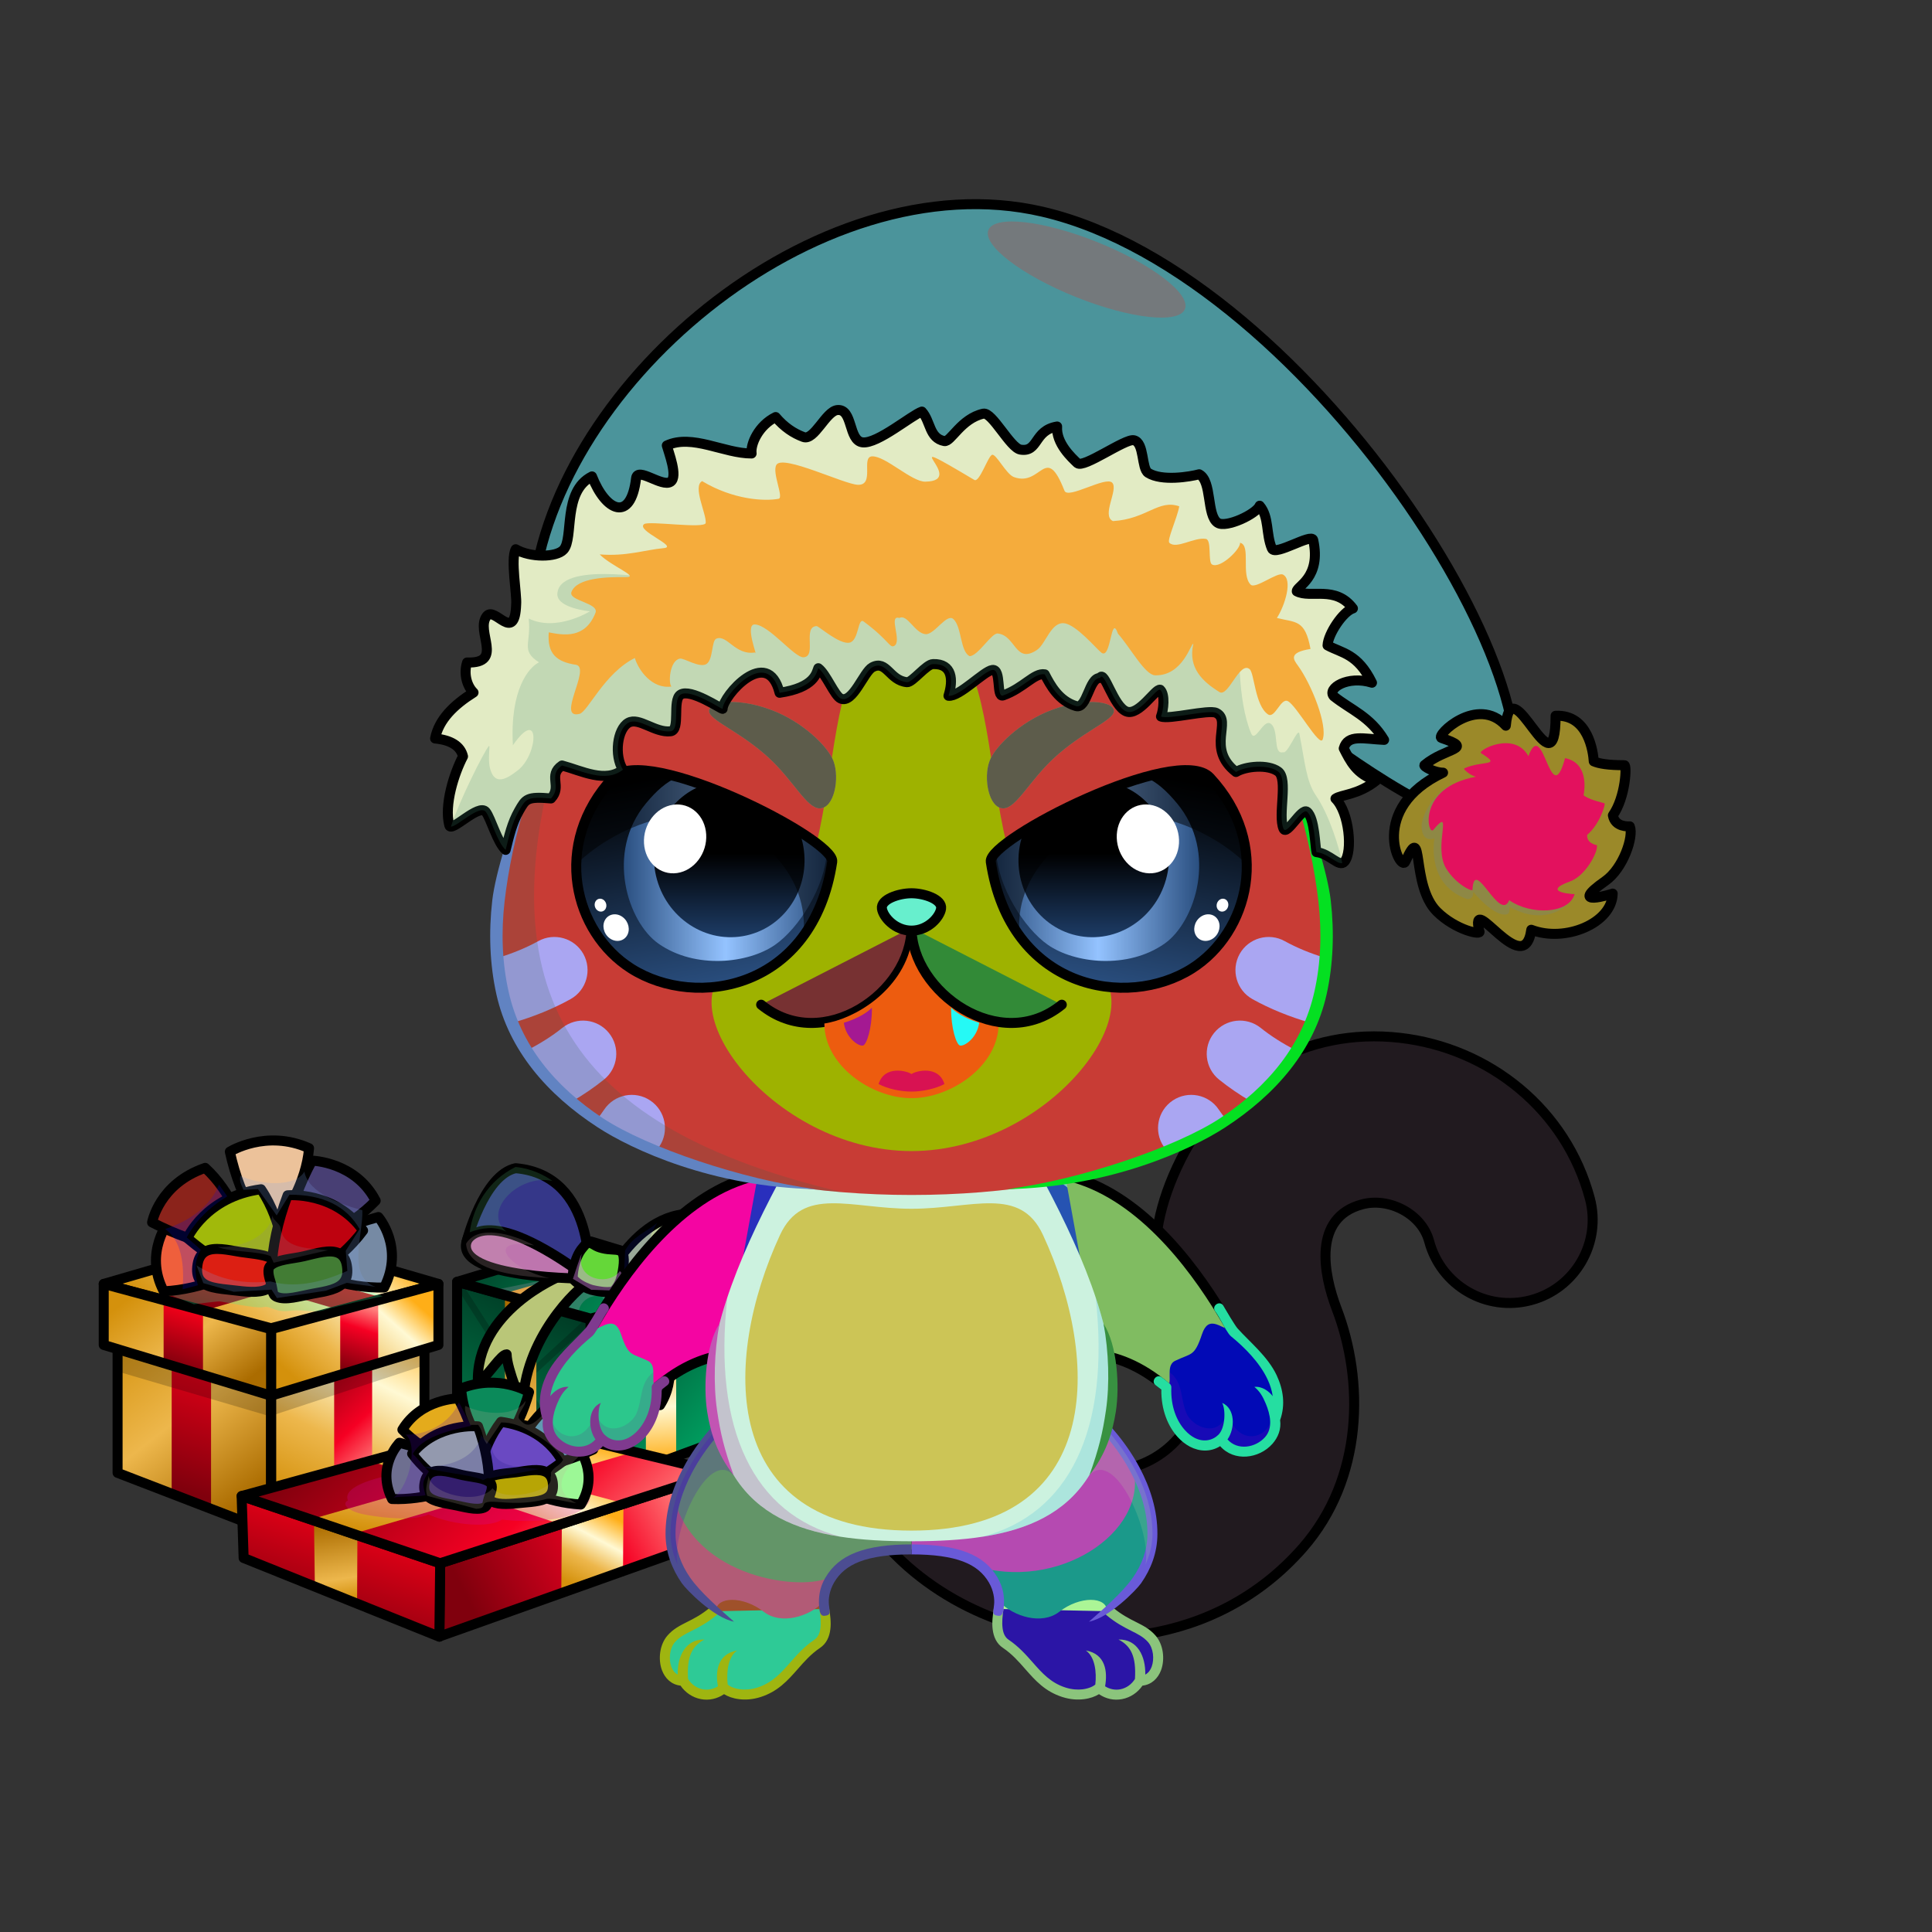 <svg xmlns="http://www.w3.org/2000/svg" xmlns:xlink="http://www.w3.org/1999/xlink" style="shape-rendering:geometricPrecision; text-rendering:geometricPrecision; image-rendering:optimizeQuality; fill-rule:evenodd; clip-rule:evenodd" version="1.1" viewBox="0 0 29000 29000" xml:space="preserve"><rect x="0" y="0" width="29000" height="29000" fill="#333333" stroke="none"/><defs><style type="text/css">.HairBack-Cat0fil22 {fill:none}
.Tail-Cat1fil25 {fill:url(#Tail-Cat1id925)}
.Tail-Cat1fil14 {fill:black;fill-opacity:0.2}
.Tail-Cat1fil27 {fill:url(#Tail-Cat1id265)}
.Tail-Cat1fil26 {fill:#fffdfc}
.Tail-Cat1fil22 {fill:none}
.Tail-Cat1str0 {stroke:black;stroke-width:150;stroke-linecap:round;stroke-linejoin:round}
.RightFoot-Cat3fil35 {fill:#ffffff}
.RightFoot-Cat3fil14 {fill:black;fill-opacity:0.2}
.RightFoot-Cat3fil22 {fill:none}
.RightFoot-Cat3fil32 {fill:black;fill-rule:nonzero}
.RightLeg-Cat0fil36 {fill:url(#RightLeg-Cat0id383)}
.RightLeg-Cat0fil26 {fill:#fffdfc}
.RightLeg-Cat0fil32 {fill:black;fill-rule:nonzero}
.RightLeg-Cat0fil14 {fill:black;fill-opacity:0.2}
.LeftFoot-Cat3fil35 {fill:#ffffff}
.LeftFoot-Cat3fil14 {fill:black;fill-opacity:0.2}
.LeftFoot-Cat3fil22 {fill:none}
.LeftFoot-Cat3fil32 {fill:black;fill-rule:nonzero}
.LeftLeg-Cat0fil44 {fill:url(#LeftLeg-Cat0id193)}
.LeftLeg-Cat0fil26 {fill:#fffdfc}
.LeftLeg-Cat0fil32 {fill:black;fill-rule:nonzero}
.LeftLeg-Cat0fil14 {fill:black;fill-opacity:0.2}
.RightHand-Cat2fil48 {fill:url(#RightHand-Cat2id246)}
.RightHand-Cat2fil50 {fill:url(#RightHand-Cat2id439)}
.RightHand-Cat2fil14 {fill:black;fill-opacity:0.2}
.RightHand-Cat2fil22 {fill:none}
.RightHand-Cat2str0 {stroke:black;stroke-width:150;stroke-linecap:round;stroke-linejoin:round}
.RightPaw-Cat0fil26 {fill:#fffdfc}
.RightPaw-Cat0fil14 {fill:black;fill-opacity:0.2}
.RightPaw-Cat0fil32 {fill:black;fill-rule:nonzero}
.LeftHand-Cat2fil55 {fill:url(#LeftHand-Cat2id849)}
.LeftHand-Cat2fil58 {fill:url(#LeftHand-Cat2id207)}
.LeftHand-Cat2fil14 {fill:black;fill-opacity:0.2}
.LeftHand-Cat2fil22 {fill:none}
.LeftHand-Cat2str0 {stroke:black;stroke-width:150;stroke-linecap:round;stroke-linejoin:round}
.LeftPaw-Cat0fil26 {fill:#fffdfc}
.LeftPaw-Cat0fil14 {fill:black;fill-opacity:0.2}
.LeftPaw-Cat0fil32 {fill:black;fill-rule:nonzero}
.Body-Cat0fil62 {fill:url(#Body-Cat0id318)}
.Body-Cat0fil14 {fill:black;fill-opacity:0.2}
.Body-Cat0fil32 {fill:black;fill-rule:nonzero}
.Body-Cat0fil63 {fill:url(#Body-Cat0id247)}
.Head-Cat7fil148 {fill:url(#Head-Cat7id36)}
.Head-Cat7fil149 {fill:url(#Head-Cat7id1106);fill-rule:nonzero}
.Head-Cat7fil150 {fill:url(#Head-Cat7id249)}
.Head-Cat7fil14 {fill:black;fill-opacity:0.2}
.Head-Cat7fil32 {fill:black;fill-rule:nonzero}
.Mouth-Cat10fil100 {fill:black}
.Mouth-Cat10fil153 {fill:url(#Mouth-Cat10id147)}
.Mouth-Cat10fil151 {fill:#FF9999}
.Mouth-Cat10fil154 {fill:url(#Mouth-Cat10id148)}
.Mouth-Cat10fil22 {fill:none}
.Mouth-Cat10str0 {stroke:black;stroke-width:150;stroke-linecap:round;stroke-linejoin:round}
.Eyes-Cat10fil208 {fill:url(#Eyes-Cat10id891)}
.Eyes-Cat10fil209 {fill:url(#Eyes-Cat10id314)}
.Eyes-Cat10fil210 {fill:url(#Eyes-Cat10id511)}
.Eyes-Cat10fil157 {fill:black;fill-opacity:0.502}
.Eyes-Cat10fil152 {fill:white}
.Eyes-Cat10fil211 {fill:url(#Eyes-Cat10id890)}
.Eyes-Cat10fil212 {fill:url(#Eyes-Cat10id134)}
.Eyes-Cat10fil213 {fill:url(#Eyes-Cat10id384)}
.Eyes-Cat10fil155 {fill:#bab897}
.Eyes-Cat10fil22 {fill:none}
.Eyes-Cat10str4 {stroke:black;stroke-width:150}
.Nose-Cat0fil221 {fill:url(#Nose-Cat0id921)}
.Nose-Cat0str0 {stroke:black;stroke-width:150;stroke-linecap:round;stroke-linejoin:round}
.AccessoryChristmas2020-Mediumfil0 {fill:url(#AccessoryChristmas2020-Mediumid155)}
.AccessoryChristmas2020-Mediumfil1 {fill:url(#AccessoryChristmas2020-Mediumid97)}
.AccessoryChristmas2020-Mediumfil2 {fill:url(#AccessoryChristmas2020-Mediumid149)}
.AccessoryChristmas2020-Mediumfil3 {fill:url(#AccessoryChristmas2020-Mediumid82)}
.AccessoryChristmas2020-Mediumfil5 {fill:url(#AccessoryChristmas2020-Mediumid99)}
.AccessoryChristmas2020-Mediumfil6 {fill:url(#AccessoryChristmas2020-Mediumid96)}
.AccessoryChristmas2020-Mediumfil7 {fill:url(#AccessoryChristmas2020-Mediumid71)}
.AccessoryChristmas2020-Mediumfil8 {fill:url(#AccessoryChristmas2020-Mediumid133)}
.AccessoryChristmas2020-Mediumfil9 {fill:url(#AccessoryChristmas2020-Mediumid117)}
.AccessoryChristmas2020-Mediumfil10 {fill:url(#AccessoryChristmas2020-Mediumid76)}
.AccessoryChristmas2020-Mediumfil11 {fill:url(#AccessoryChristmas2020-Mediumid109)}
.AccessoryChristmas2020-Mediumfil12 {fill:black;fill-opacity:0.251}
.AccessoryChristmas2020-Mediumfil13 {fill:black;fill-opacity:0.2}
.AccessoryChristmas2020-Mediumfil23 {fill:black;fill-opacity:0.2}
.AccessoryChristmas2020-Mediumfil24 {fill:url(#AccessoryChristmas2020-Mediumid72)}
.AccessoryChristmas2020-Mediumfil26 {fill:url(#AccessoryChristmas2020-Mediumid83)}
.AccessoryChristmas2020-Mediumfil27 {fill:url(#AccessoryChristmas2020-Mediumid102)}
.AccessoryChristmas2020-Mediumfil28 {fill:url(#AccessoryChristmas2020-Mediumid69)}
.AccessoryChristmas2020-Mediumfil29 {fill:url(#AccessoryChristmas2020-Mediumid152)}
.AccessoryChristmas2020-Mediumfil30 {fill:url(#AccessoryChristmas2020-Mediumid70)}
.AccessoryChristmas2020-Mediumfil31 {fill:url(#AccessoryChristmas2020-Mediumid107)}
.AccessoryChristmas2020-Mediumfil32 {fill:url(#AccessoryChristmas2020-Mediumid148)}
.AccessoryChristmas2020-Mediumfil33 {fill:url(#AccessoryChristmas2020-Mediumid112)}
.AccessoryChristmas2020-Mediumfil34 {fill:url(#AccessoryChristmas2020-Mediumid123)}
.AccessoryChristmas2020-Mediumfil35 {fill:url(#AccessoryChristmas2020-Mediumid95)}
.AccessoryChristmas2020-Mediumfil41 {fill:#402703;fill-opacity:0.4}
.AccessoryChristmas2020-Mediumfil42 {fill:url(#AccessoryChristmas2020-Mediumid127)}
.AccessoryChristmas2020-Mediumfil43 {fill:url(#AccessoryChristmas2020-Mediumid103)}
.AccessoryChristmas2020-Mediumfil44 {fill:url(#AccessoryChristmas2020-Mediumid135)}
.AccessoryChristmas2020-Mediumfil45 {fill:url(#AccessoryChristmas2020-Mediumid88)}
.AccessoryChristmas2020-Mediumfil46 {fill:url(#AccessoryChristmas2020-Mediumid79)}
.AccessoryChristmas2020-Mediumfil47 {fill:url(#AccessoryChristmas2020-Mediumid84)}
.AccessoryChristmas2020-Mediumfil48 {fill:url(#AccessoryChristmas2020-Mediumid78)}
.AccessoryChristmas2020-Mediumfil4 {fill:none}
.AccessoryChristmas2020-Mediumstr0 {stroke:black;stroke-width:150;stroke-linecap:round;stroke-linejoin:round}
.AccessoryChristmas2020-Mediumfil14 {fill:url(#AccessoryChristmas2020-Mediumid142)}
.AccessoryChristmas2020-Mediumfil15 {fill:url(#AccessoryChristmas2020-Mediumid113)}
.AccessoryChristmas2020-Mediumfil16 {fill:url(#AccessoryChristmas2020-Mediumid68)}
.AccessoryChristmas2020-Mediumfil17 {fill:url(#AccessoryChristmas2020-Mediumid132)}
.AccessoryChristmas2020-Mediumfil18 {fill:url(#AccessoryChristmas2020-Mediumid119)}
.AccessoryChristmas2020-Mediumfil19 {fill:url(#AccessoryChristmas2020-Mediumid138)}
.AccessoryChristmas2020-Mediumfil20 {fill:url(#AccessoryChristmas2020-Mediumid67)}
.AccessoryChristmas2020-Mediumfil21 {fill:url(#AccessoryChristmas2020-Mediumid114)}
.AccessoryChristmas2020-Mediumfil22 {fill:url(#AccessoryChristmas2020-Mediumid73)}
.AccessoryChristmas2020-Mediumfil25 {fill:none}
.AccessoryChristmas2020-Mediumstr1 {stroke:black;stroke-width:100;stroke-linecap:round;stroke-linejoin:round;stroke-opacity:0.2}
.AccessoryChristmas2020-Mediumfil36 {fill:url(#AccessoryChristmas2020-Mediumid105)}
.AccessoryChristmas2020-Mediumfil37 {fill:url(#AccessoryChristmas2020-Mediumid139)}
.AccessoryChristmas2020-Mediumfil38 {fill:url(#AccessoryChristmas2020-Mediumid120)}
.AccessoryChristmas2020-Mediumfil39 {fill:url(#AccessoryChristmas2020-Mediumid150)}
.AccessoryChristmas2020-Mediumfil40 {fill:url(#AccessoryChristmas2020-Mediumid157)}
.AccessoryChristmas2020-Mediumstr2 {stroke:black;stroke-width:150}
.AccessoryChristmas2020-Mediumfil49 {fill:url(#AccessoryChristmas2020-Mediumid144)}
.AccessoryChristmas2020-Mediumfil50 {fill:url(#AccessoryChristmas2020-Mediumid131)}
.AccessoryChristmas2020-Mediumfil51 {fill:url(#AccessoryChristmas2020-Mediumid121)}
.AccessoryChristmas2020-Mediumfil52 {fill:url(#AccessoryChristmas2020-Mediumid65)}
.AccessoryChristmas2020-Mediumfil53 {fill:url(#AccessoryChristmas2020-Mediumid81)}
.AccessoryChristmas2020-Mediumfil54 {fill:url(#AccessoryChristmas2020-Mediumid101)}
.AccessoryChristmas2020-Mediumfil55 {fill:url(#AccessoryChristmas2020-Mediumid90)}
.AccessoryChristmas2020-Mediumfil56 {fill:url(#AccessoryChristmas2020-Mediumid106)}
.AccessoryChristmas2020-Mediumfil57 {fill:url(#AccessoryChristmas2020-Mediumid91)}
.HeadChristmas2020-Mediumfil197 {fill:url(#HeadChristmas2020-Mediumid263)}
.HeadChristmas2020-Mediumfil198 {fill:url(#HeadChristmas2020-Mediumid270)}
.HeadChristmas2020-Mediumfil12 {fill:black;fill-opacity:0.251}
.HeadChristmas2020-Mediumfil192 {fill:#0A465C;fill-opacity:0.2}
.HeadChristmas2020-Mediumfil200 {fill:url(#HeadChristmas2020-Mediumid162)}
.HeadChristmas2020-Mediumfil195 {fill:#FFFFE3;fill-opacity:0.302}
.HeadChristmas2020-Mediumfil202 {fill:url(#HeadChristmas2020-Mediumid55)}
.HeadChristmas2020-Mediumfil4 {fill:none}
.HeadChristmas2020-Mediumstr0 {stroke:black;stroke-width:150;stroke-linecap:round;stroke-linejoin:round}
.HeadChristmas2020-Mediumfil199 {fill:url(#HeadChristmas2020-Mediumid57)}
.HeadChristmas2020-Mediumfil201 {fill:url(#HeadChristmas2020-Mediumid58)}
</style><linearGradient gradientUnits="objectBoundingBox" id="Tail-Cat1id925" x1="56.92%" x2="43.08%" y1="93.429%" y2="6.571%">
   <stop offset="0" style="stop-opacity:1; stop-color:#ccd2d9"/>
   <stop offset="1" style="stop-opacity:1; stop-color:#ffffff"/>
  </linearGradient><linearGradient gradientUnits="userSpaceOnUse" id="Tail-Cat1id265" x1="19074.8" x2="19074.8" xlink:href="#Tail-Cat1id5" y1="23110.5" y2="15555.7">
  </linearGradient><linearGradient gradientUnits="userSpaceOnUse" id="RightLeg-Cat0id383" x1="15490.3" x2="15490.3" xlink:href="#RightLeg-Cat0id19" y1="24284.1" y2="21188.2">
  </linearGradient><linearGradient gradientUnits="userSpaceOnUse" id="LeftLeg-Cat0id193" x1="11873.5" x2="11873.5" xlink:href="#LeftLeg-Cat0id19" y1="24284.1" y2="21188.2">
  </linearGradient><linearGradient gradientUnits="objectBoundingBox" id="RightHand-Cat2id246" x1="31.472%" x2="68.528%" y1="2.001%" y2="97.999%">
   <stop offset="0" style="stop-opacity:1; stop-color:#ccd2d9"/>
   <stop offset="0.878" style="stop-opacity:1; stop-color:#fdfeff"/>
   <stop offset="1" style="stop-opacity:1; stop-color:#fdfeff"/>
  </linearGradient><linearGradient gradientUnits="userSpaceOnUse" id="RightHand-Cat2id439" x1="16555.8" x2="16979.3" xlink:href="#RightHand-Cat2id5" y1="17720.6" y2="19301.2">
  </linearGradient><linearGradient gradientUnits="objectBoundingBox" id="LeftHand-Cat2id849" x1="71.948%" x2="28.052%" xlink:href="#LeftHand-Cat2id246" y1="2.195%" y2="97.804%">
  </linearGradient><linearGradient gradientUnits="userSpaceOnUse" id="LeftHand-Cat2id207" x1="9964.1" x2="9964.1" xlink:href="#LeftHand-Cat2id5" y1="18017.8" y2="20836.4">
  </linearGradient><linearGradient gradientUnits="objectBoundingBox" id="Body-Cat0id318" x1="50%" x2="50%" xlink:href="#Body-Cat0id36" y1="0%" y2="100%">
  </linearGradient><linearGradient gradientUnits="userSpaceOnUse" id="Body-Cat0id247" x1="13681.9" x2="13681.9" xlink:href="#Body-Cat0id230" y1="22974.9" y2="18061.8">
  </linearGradient><linearGradient gradientUnits="userSpaceOnUse" id="Head-Cat7id36" x1="13681.9" x2="13681.9" y1="17936.7" y2="7484.8">
   <stop offset="0" style="stop-opacity:1; stop-color:#ccd2d9"/>
   <stop offset="0.031" style="stop-opacity:1; stop-color:#ccd2d9"/>
   <stop offset="0.529" style="stop-opacity:1; stop-color:#fdfeff"/>
   <stop offset="1" style="stop-opacity:1; stop-color:#ffffff"/>
  </linearGradient><linearGradient gradientUnits="userSpaceOnUse" id="Head-Cat7id1106" x1="13681.9" x2="13681.9" xlink:href="#Head-Cat7id5" y1="17271.4" y2="7484.8">
  </linearGradient><linearGradient gradientUnits="userSpaceOnUse" id="Head-Cat7id249" x1="13681.9" x2="13681.9" xlink:href="#Head-Cat7id230" y1="9364.32" y2="17278">
  </linearGradient><linearGradient gradientUnits="userSpaceOnUse" id="Mouth-Cat10id147" x1="12876.7" x2="12876.7" y1="15125.7" y2="15694.8">
   <stop offset="0" style="stop-opacity:1; stop-color:#D6D6D6"/>
   <stop offset="0.6" style="stop-opacity:1; stop-color:white"/>
   <stop offset="1" style="stop-opacity:1; stop-color:#fffdfc"/>
  </linearGradient><linearGradient gradientUnits="userSpaceOnUse" id="Mouth-Cat10id148" x1="14487.2" x2="14487.2" xlink:href="#Mouth-Cat10id147" y1="15125.7" y2="15694.8">
  </linearGradient><linearGradient gradientUnits="userSpaceOnUse" id="Eyes-Cat10id891" x1="10884.2" x2="10257" xlink:href="#Eyes-Cat10id27" y1="14816.5" y2="11570.1">
  </linearGradient><linearGradient gradientUnits="userSpaceOnUse" id="Eyes-Cat10id314" x1="9363.74" x2="12410.6" xlink:href="#Eyes-Cat10id57" y1="13043.4" y2="13043.4">
  </linearGradient><linearGradient gradientUnits="userSpaceOnUse" id="Eyes-Cat10id511" x1="10946.1" x2="10946.1" xlink:href="#Eyes-Cat10id384" y1="11784.3" y2="14068.5">
  </linearGradient><linearGradient gradientUnits="userSpaceOnUse" id="Eyes-Cat10id890" x1="16479.7" x2="17106.8" xlink:href="#Eyes-Cat10id27" y1="14816.5" y2="11570.1">
  </linearGradient><linearGradient gradientUnits="userSpaceOnUse" id="Eyes-Cat10id134" x1="14953.3" x2="18000.1" xlink:href="#Eyes-Cat10id57" y1="13043.4" y2="13043.4">
  </linearGradient><linearGradient gradientUnits="userSpaceOnUse" id="Nose-Cat0id921" x1="13681.9" x2="13681.9" y1="13407.9" y2="13968.6">
   <stop offset="0" style="stop-opacity:1; stop-color:#FFCCCC"/>
   <stop offset="1" style="stop-opacity:1; stop-color:#DB9092"/>
  </linearGradient><linearGradient gradientUnits="userSpaceOnUse" id="AccessoryChristmas2020-Mediumid155" x1="4527.89" x2="5981.22" xlink:href="#AccessoryChristmas2020-Mediumid69" y1="22587.4" y2="19680.8">
  </linearGradient><linearGradient gradientUnits="userSpaceOnUse" id="AccessoryChristmas2020-Mediumid97" x1="1911.32" x2="3854.36" xlink:href="#AccessoryChristmas2020-Mediumid76" y1="19885" y2="22383.2">
  </linearGradient><linearGradient gradientUnits="userSpaceOnUse" id="AccessoryChristmas2020-Mediumid149" x1="4665.23" x2="5936.16" xlink:href="#AccessoryChristmas2020-Mediumid79" y1="20372.6" y2="21704">
  </linearGradient><linearGradient gradientUnits="userSpaceOnUse" id="AccessoryChristmas2020-Mediumid82" x1="2481.93" x2="3262.88" xlink:href="#AccessoryChristmas2020-Mediumid54" y1="22258.3" y2="19967.5">
  </linearGradient><linearGradient gradientUnits="userSpaceOnUse" id="AccessoryChristmas2020-Mediumid99" x1="3049.95" x2="5087.44" y1="20384.8" y2="18092.6">
   <stop offset="0" style="stop-opacity:1; stop-color:#D4910C"/>
   <stop offset="0.341" style="stop-opacity:1; stop-color:#EDB74C"/>
   <stop offset="0.78" style="stop-opacity:1; stop-color:#FFF9D4"/>
   <stop offset="1" style="stop-opacity:1; stop-color:#FFAE17"/>
  </linearGradient><linearGradient gradientUnits="userSpaceOnUse" id="AccessoryChristmas2020-Mediumid96" x1="3965.52" x2="4426.07" xlink:href="#AccessoryChristmas2020-Mediumid54" y1="19895.2" y2="18544.3">
  </linearGradient><linearGradient gradientUnits="userSpaceOnUse" id="AccessoryChristmas2020-Mediumid71" x1="3770.44" x2="4230.98" xlink:href="#AccessoryChristmas2020-Mediumid54" y1="19894.3" y2="18543.4">
  </linearGradient><linearGradient gradientUnits="userSpaceOnUse" id="AccessoryChristmas2020-Mediumid133" x1="4645.06" x2="6004.41" xlink:href="#AccessoryChristmas2020-Mediumid99" y1="20875.6" y2="19346.4">
  </linearGradient><linearGradient gradientUnits="userSpaceOnUse" id="AccessoryChristmas2020-Mediumid117" x1="5232.51" x2="5551.76" xlink:href="#AccessoryChristmas2020-Mediumid79" y1="20564.4" y2="19627.9">
  </linearGradient><linearGradient gradientUnits="userSpaceOnUse" id="AccessoryChristmas2020-Mediumid109" x1="2595.99" x2="2907.17" xlink:href="#AccessoryChristmas2020-Mediumid54" y1="20503.8" y2="19591">
  </linearGradient><linearGradient gradientUnits="userSpaceOnUse" id="AccessoryChristmas2020-Mediumid72" x1="8443.51" x2="7284.27" y1="19528.3" y2="22046.6">
   <stop offset="0" style="stop-opacity:1; stop-color:#003823"/>
   <stop offset="1" style="stop-opacity:1; stop-color:#00824E"/>
  </linearGradient><linearGradient gradientUnits="userSpaceOnUse" id="AccessoryChristmas2020-Mediumid83" x1="7992.97" x2="7637.29" y1="21890.6" y2="19578.7">
   <stop offset="0" style="stop-opacity:1; stop-color:#D4910C"/>
   <stop offset="0.271" style="stop-opacity:1; stop-color:#EDB74C"/>
   <stop offset="1" style="stop-opacity:1; stop-color:#AB6C00"/>
  </linearGradient><linearGradient gradientUnits="userSpaceOnUse" id="AccessoryChristmas2020-Mediumid102" x1="8932.78" x2="10805.2" xlink:href="#AccessoryChristmas2020-Mediumid89" y1="19975.2" y2="21599.8">
  </linearGradient><linearGradient gradientUnits="userSpaceOnUse" id="AccessoryChristmas2020-Mediumid152" x1="7864.82" x2="9868.04" xlink:href="#AccessoryChristmas2020-Mediumid89" y1="18344.3" y2="20082.4">
  </linearGradient><linearGradient gradientUnits="userSpaceOnUse" id="AccessoryChristmas2020-Mediumid70" x1="8676.98" x2="9258.78" xlink:href="#AccessoryChristmas2020-Mediumid69" y1="19779.4" y2="18615.8">
  </linearGradient><linearGradient gradientUnits="userSpaceOnUse" id="AccessoryChristmas2020-Mediumid107" x1="8349.16" x2="9275.17" xlink:href="#AccessoryChristmas2020-Mediumid76" y1="18601.6" y2="19792.2">
  </linearGradient><linearGradient gradientUnits="userSpaceOnUse" id="AccessoryChristmas2020-Mediumid148" x1="7550.61" x2="8420.1" xlink:href="#AccessoryChristmas2020-Mediumid76" y1="20951.9" y2="19321.6">
  </linearGradient><linearGradient gradientUnits="userSpaceOnUse" id="AccessoryChristmas2020-Mediumid112" x1="8365.19" x2="7798.51" y1="20059.3" y2="19198.3">
   <stop offset="0" style="stop-opacity:1; stop-color:#C48930"/>
   <stop offset="1" style="stop-opacity:1; stop-color:#A36B10"/>
  </linearGradient><linearGradient gradientUnits="userSpaceOnUse" id="AccessoryChristmas2020-Mediumid123" x1="9335.88" x2="9812.7" xlink:href="#AccessoryChristmas2020-Mediumid99" y1="19381.4" y2="20937.3">
  </linearGradient><linearGradient gradientUnits="userSpaceOnUse" id="AccessoryChristmas2020-Mediumid95" x1="9235.65" x2="9959.02" y1="20040.1" y2="19549.1">
   <stop offset="0" style="stop-opacity:1; stop-color:#C48930"/>
   <stop offset="0.439" style="stop-opacity:1; stop-color:#B47A20"/>
   <stop offset="1" style="stop-opacity:1; stop-color:#A36B10"/>
  </linearGradient><linearGradient gradientUnits="userSpaceOnUse" id="AccessoryChristmas2020-Mediumid127" x1="7100.46" x2="10298.1" xlink:href="#AccessoryChristmas2020-Mediumid79" y1="24165.3" y2="22509.3">
  </linearGradient><linearGradient gradientUnits="userSpaceOnUse" id="AccessoryChristmas2020-Mediumid103" x1="8613.7" x2="9169.22" xlink:href="#AccessoryChristmas2020-Mediumid69" y1="23792" y2="22752.6">
  </linearGradient><linearGradient gradientUnits="userSpaceOnUse" id="AccessoryChristmas2020-Mediumid135" x1="4773.69" x2="5510.52" xlink:href="#AccessoryChristmas2020-Mediumid54" y1="24601.2" y2="22439.8">
  </linearGradient><linearGradient gradientUnits="userSpaceOnUse" id="AccessoryChristmas2020-Mediumid88" x1="5127.52" x2="4950.52" xlink:href="#AccessoryChristmas2020-Mediumid83" y1="24017.8" y2="22867.4">
  </linearGradient><linearGradient gradientUnits="userSpaceOnUse" id="AccessoryChristmas2020-Mediumid84" x1="6884.79" x2="7939.38" xlink:href="#AccessoryChristmas2020-Mediumid69" y1="23172.3" y2="21429.9">
  </linearGradient><linearGradient gradientUnits="userSpaceOnUse" id="AccessoryChristmas2020-Mediumid78" x1="6975.16" x2="7319.2" xlink:href="#AccessoryChristmas2020-Mediumid69" y1="23244.5" y2="21381">
  </linearGradient><linearGradient gradientUnits="userSpaceOnUse" id="AccessoryChristmas2020-Mediumid142" x1="4070.51" x2="4018.16" y1="18250.2" y2="17116.1">
   <stop offset="0" style="stop-opacity:1; stop-color:#80000D"/>
   <stop offset="0.471" style="stop-opacity:1; stop-color:#F60023"/>
   <stop offset="0.78" style="stop-opacity:1; stop-color:#FF8B85"/>
   <stop offset="1" style="stop-opacity:1; stop-color:#FF001A"/>
  </linearGradient><linearGradient gradientUnits="userSpaceOnUse" id="AccessoryChristmas2020-Mediumid113" x1="4714.05" x2="5249.98" xlink:href="#AccessoryChristmas2020-Mediumid67" y1="18592.5" y2="17457.5">
  </linearGradient><linearGradient gradientUnits="userSpaceOnUse" id="AccessoryChristmas2020-Mediumid68" x1="4620.97" x2="5880.2" y1="18845.9" y2="18749">
   <stop offset="0" style="stop-opacity:1; stop-color:#80000D"/>
   <stop offset="0.471" style="stop-opacity:1; stop-color:#F60023"/>
   <stop offset="0.8" style="stop-opacity:1; stop-color:#FF8B85"/>
   <stop offset="1" style="stop-opacity:1; stop-color:#FF001A"/>
  </linearGradient><linearGradient gradientUnits="userSpaceOnUse" id="AccessoryChristmas2020-Mediumid132" x1="2795.64" x2="3152.13" xlink:href="#AccessoryChristmas2020-Mediumid54" y1="19373" y2="18327.3">
  </linearGradient><linearGradient gradientUnits="userSpaceOnUse" id="AccessoryChristmas2020-Mediumid119" x1="3363.01" x2="2546.32" xlink:href="#AccessoryChristmas2020-Mediumid67" y1="18597.3" y2="17655">
  </linearGradient><linearGradient gradientUnits="userSpaceOnUse" id="AccessoryChristmas2020-Mediumid138" x1="3909.77" x2="3172.63" xlink:href="#AccessoryChristmas2020-Mediumid67" y1="19144.3" y2="17948.9">
  </linearGradient><linearGradient gradientUnits="userSpaceOnUse" id="AccessoryChristmas2020-Mediumid114" x1="3511.06" x2="3587.69" xlink:href="#AccessoryChristmas2020-Mediumid67" y1="19413.8" y2="18724.3">
  </linearGradient><linearGradient gradientUnits="userSpaceOnUse" id="AccessoryChristmas2020-Mediumid73" x1="4673.37" x2="4569.26" xlink:href="#AccessoryChristmas2020-Mediumid67" y1="19511.4" y2="18761.8">
  </linearGradient><linearGradient gradientUnits="userSpaceOnUse" id="AccessoryChristmas2020-Mediumid105" x1="8078.33" x2="7754.59" y1="19246.2" y2="18005.2">
   <stop offset="0" style="stop-opacity:1; stop-color:#D4910C"/>
   <stop offset="1" style="stop-opacity:1; stop-color:#AB6C00"/>
  </linearGradient><linearGradient gradientUnits="userSpaceOnUse" id="AccessoryChristmas2020-Mediumid139" x1="7137.48" x2="8709.47" y1="17953.2" y2="18774.9">
   <stop offset="0" style="stop-opacity:1; stop-color:#CC7700"/>
   <stop offset="0.341" style="stop-opacity:1; stop-color:#EDB74C"/>
   <stop offset="0.78" style="stop-opacity:1; stop-color:#FFF9D4"/>
   <stop offset="1" style="stop-opacity:1; stop-color:#FFAE17"/>
  </linearGradient><linearGradient gradientUnits="userSpaceOnUse" id="AccessoryChristmas2020-Mediumid120" x1="10188.2" x2="9879.75" xlink:href="#AccessoryChristmas2020-Mediumid105" y1="19896.6" y2="18714.3">
  </linearGradient><linearGradient gradientUnits="userSpaceOnUse" id="AccessoryChristmas2020-Mediumid150" x1="9085.85" x2="11034.9" xlink:href="#AccessoryChristmas2020-Mediumid65" y1="18979.2" y2="18878.8">
  </linearGradient><linearGradient gradientUnits="userSpaceOnUse" id="AccessoryChristmas2020-Mediumid157" x1="8860.96" x2="9099.85" y1="19382.9" y2="18666.2">
   <stop offset="0" style="stop-opacity:1; stop-color:#C46900"/>
   <stop offset="0.341" style="stop-opacity:1; stop-color:#EDB74C"/>
   <stop offset="0.78" style="stop-opacity:1; stop-color:#FFF9D4"/>
   <stop offset="1" style="stop-opacity:1; stop-color:#FFAE17"/>
  </linearGradient><linearGradient gradientUnits="userSpaceOnUse" id="AccessoryChristmas2020-Mediumid144" x1="7389.81" x2="7474.3" y1="21663.4" y2="20750.9">
   <stop offset="0" style="stop-opacity:1; stop-color:#BA4D00"/>
   <stop offset="0.439" style="stop-opacity:1; stop-color:#EDB74C"/>
   <stop offset="0.761" style="stop-opacity:1; stop-color:#FFF9D4"/>
   <stop offset="1" style="stop-opacity:1; stop-color:#FFAE17"/>
  </linearGradient><linearGradient gradientUnits="userSpaceOnUse" id="AccessoryChristmas2020-Mediumid131" x1="6802.79" x2="6388.68" xlink:href="#AccessoryChristmas2020-Mediumid65" y1="21935.3" y2="21009.6">
  </linearGradient><linearGradient gradientUnits="userSpaceOnUse" id="AccessoryChristmas2020-Mediumid121" x1="5802.92" x2="6888.95" xlink:href="#AccessoryChristmas2020-Mediumid65" y1="22107" y2="22051.1">
  </linearGradient><linearGradient gradientUnits="userSpaceOnUse" id="AccessoryChristmas2020-Mediumid81" x1="7926.87" x2="8727.42" y1="21906.7" y2="21233.2">
   <stop offset="0" style="stop-opacity:1; stop-color:#BA4D00"/>
   <stop offset="0.439" style="stop-opacity:1; stop-color:#EDB74C"/>
   <stop offset="0.71" style="stop-opacity:1; stop-color:#FFF9D4"/>
   <stop offset="1" style="stop-opacity:1; stop-color:#FFAE17"/>
  </linearGradient><linearGradient gradientUnits="userSpaceOnUse" id="AccessoryChristmas2020-Mediumid101" x1="7506.37" x2="8115.88" y1="22391.9" y2="21405.1">
   <stop offset="0" style="stop-opacity:1; stop-color:#BA4D00"/>
   <stop offset="0.439" style="stop-opacity:1; stop-color:#EDB74C"/>
   <stop offset="0.741" style="stop-opacity:1; stop-color:#FFF9D4"/>
   <stop offset="1" style="stop-opacity:1; stop-color:#FFAE17"/>
  </linearGradient><linearGradient gradientUnits="userSpaceOnUse" id="AccessoryChristmas2020-Mediumid90" x1="6966.89" x2="6558.76" xlink:href="#AccessoryChristmas2020-Mediumid81" y1="22419.4" y2="21435.1">
  </linearGradient><linearGradient gradientUnits="userSpaceOnUse" id="AccessoryChristmas2020-Mediumid106" x1="7852.55" x2="7738.87" xlink:href="#AccessoryChristmas2020-Mediumid65" y1="22612.8" y2="22028">
  </linearGradient><linearGradient gradientUnits="userSpaceOnUse" id="AccessoryChristmas2020-Mediumid91" x1="6759.29" x2="6990.55" xlink:href="#AccessoryChristmas2020-Mediumid65" y1="22685.1" y2="22039.4">
  </linearGradient><radialGradient cx="15665.4" cy="5106.51" fx="15665.4" fy="5106.51" gradientTransform="matrix(1.1 -0.881 1.577 0.615 -9617 15767)" gradientUnits="userSpaceOnUse" id="HeadChristmas2020-Mediumid263" r="3692.44" xlink:href="#HeadChristmas2020-Mediumid261">
  </radialGradient><radialGradient cx="17413.8" cy="5006.87" fx="17413.8" fy="5006.87" gradientTransform="matrix(1.235 -0.991 1.573 0.778 -11972 18369)" gradientUnits="userSpaceOnUse" id="HeadChristmas2020-Mediumid270" r="3497.09">
   <stop offset="0" style="stop-opacity:1; stop-color:#F2E8D3"/>
   <stop offset="0.369" style="stop-opacity:1; stop-color:#E6C073"/>
   <stop offset="0.671" style="stop-opacity:1; stop-color:#C99630"/>
   <stop offset="1" style="stop-opacity:1; stop-color:#AB8435"/>
  </radialGradient><linearGradient gradientUnits="userSpaceOnUse" id="HeadChristmas2020-Mediumid162" x1="19450" x2="8652.22" xlink:href="#HeadChristmas2020-Mediumid55" y1="9714.23" y2="8227.77">
  </linearGradient><linearGradient gradientUnits="userSpaceOnUse" id="HeadChristmas2020-Mediumid57" x1="7691.19" x2="19615.6" y1="11442.9" y2="7667.9">
   <stop offset="0" style="stop-opacity:1; stop-color:#A8CDDB"/>
   <stop offset="0.231" style="stop-opacity:1; stop-color:#C8E3ED"/>
   <stop offset="0.49" style="stop-opacity:1; stop-color:#DDF2F9"/>
   <stop offset="1" style="stop-opacity:1; stop-color:#E8F9FF"/>
  </linearGradient><linearGradient gradientUnits="userSpaceOnUse" id="HeadChristmas2020-Mediumid58" x1="20998.2" x2="24402.3" xlink:href="#HeadChristmas2020-Mediumid57" y1="12957.5" y2="11879.8">
  </linearGradient><linearGradient gradientUnits="objectBoundingBox" id="Tail-Cat1id5" x1="50%" x2="50%" y1="0%" y2="100%">
   <stop offset="0" style="stop-opacity:1; stop-color:#bab897"/>
   <stop offset="1" style="stop-opacity:1; stop-color:#e0dfcc"/>
  </linearGradient><linearGradient gradientUnits="userSpaceOnUse" id="RightLeg-Cat0id19" x1="15490.3" x2="15490.3" y1="24284.1" y2="21188.2">
   <stop offset="0" style="stop-opacity:1; stop-color:#ffffff"/>
   <stop offset="0.439" style="stop-opacity:1; stop-color:#ffffff"/>
   <stop offset="1" style="stop-opacity:1; stop-color:#fdfeff"/>
  </linearGradient><linearGradient gradientUnits="userSpaceOnUse" id="LeftLeg-Cat0id19" x1="15490.3" x2="15490.3" y1="24284.1" y2="21188.2">
   <stop offset="0" style="stop-opacity:1; stop-color:#ffffff"/>
   <stop offset="0.439" style="stop-opacity:1; stop-color:#ffffff"/>
   <stop offset="1" style="stop-opacity:1; stop-color:#fdfeff"/>
  </linearGradient><linearGradient gradientUnits="objectBoundingBox" id="RightHand-Cat2id5" x1="50%" x2="50%" y1="0%" y2="100%">
   <stop offset="0" style="stop-opacity:1; stop-color:#bab897"/>
   <stop offset="1" style="stop-opacity:1; stop-color:#e0dfcc"/>
  </linearGradient><linearGradient gradientUnits="objectBoundingBox" id="LeftHand-Cat2id246" x1="31.472%" x2="68.528%" y1="2.001%" y2="97.999%">
   <stop offset="0" style="stop-opacity:1; stop-color:#ccd2d9"/>
   <stop offset="0.878" style="stop-opacity:1; stop-color:#fdfeff"/>
   <stop offset="1" style="stop-opacity:1; stop-color:#fdfeff"/>
  </linearGradient><linearGradient gradientUnits="objectBoundingBox" id="LeftHand-Cat2id5" x1="50%" x2="50%" y1="0%" y2="100%">
   <stop offset="0" style="stop-opacity:1; stop-color:#bab897"/>
   <stop offset="1" style="stop-opacity:1; stop-color:#e0dfcc"/>
  </linearGradient><linearGradient gradientUnits="userSpaceOnUse" id="Body-Cat0id36" x1="13681.9" x2="13681.9" y1="17936.7" y2="7484.8">
   <stop offset="0" style="stop-opacity:1; stop-color:#ccd2d9"/>
   <stop offset="0.031" style="stop-opacity:1; stop-color:#ccd2d9"/>
   <stop offset="0.529" style="stop-opacity:1; stop-color:#fdfeff"/>
   <stop offset="1" style="stop-opacity:1; stop-color:#ffffff"/>
  </linearGradient><linearGradient gradientUnits="userSpaceOnUse" id="Body-Cat0id230" x1="13681.9" x2="13681.9" y1="13028.8" y2="17278">
   <stop offset="0" style="stop-opacity:1; stop-color:#fffdfc"/>
   <stop offset="0.659" style="stop-opacity:1; stop-color:#fffdfc"/>
   <stop offset="1" style="stop-opacity:1; stop-color:#f2e9e4"/>
  </linearGradient><linearGradient gradientUnits="objectBoundingBox" id="Head-Cat7id5" x1="50%" x2="50%" y1="0%" y2="100%">
   <stop offset="0" style="stop-opacity:1; stop-color:#bab897"/>
   <stop offset="1" style="stop-opacity:1; stop-color:#e0dfcc"/>
  </linearGradient><linearGradient gradientUnits="userSpaceOnUse" id="Head-Cat7id230" x1="13681.9" x2="13681.9" y1="13028.8" y2="17278">
   <stop offset="0" style="stop-opacity:1; stop-color:#fffdfc"/>
   <stop offset="0.659" style="stop-opacity:1; stop-color:#fffdfc"/>
   <stop offset="1" style="stop-opacity:1; stop-color:#f2e9e4"/>
  </linearGradient><linearGradient gradientUnits="userSpaceOnUse" id="Eyes-Cat10id27" x1="16937.6" x2="16937.6" y1="14961.3" y2="11448.6">
   <stop offset="0" style="stop-opacity:1; stop-color:#2a4f80"/>
   <stop offset="1" style="stop-opacity:1; stop-color:black"/>
  </linearGradient><linearGradient gradientUnits="objectBoundingBox" id="Eyes-Cat10id57" x1="100%" x2="0%" y1="50%" y2="50%">
   <stop offset="0" style="stop-opacity:1; stop-color:#2a4f80"/>
   <stop offset="0.502" style="stop-opacity:1; stop-color:#94c3ff"/>
   <stop offset="1" style="stop-opacity:1; stop-color:#2a4f80"/>
  </linearGradient><linearGradient gradientUnits="userSpaceOnUse" id="Eyes-Cat10id384" x1="16417.8" x2="16417.8" y1="11784.3" y2="14068.5">
   <stop offset="0" style="stop-opacity:1; stop-color:black"/>
   <stop offset="0.45" style="stop-opacity:1; stop-color:black"/>
   <stop offset="1" style="stop-opacity:1; stop-color:#1d3c66"/>
  </linearGradient><linearGradient gradientUnits="userSpaceOnUse" id="AccessoryChristmas2020-Mediumid69" x1="9839.51" x2="10006" y1="19517.7" y2="21948.9">
   <stop offset="0" style="stop-opacity:1; stop-color:#D4910C"/>
   <stop offset="0.341" style="stop-opacity:1; stop-color:#EDB74C"/>
   <stop offset="0.659" style="stop-opacity:1; stop-color:#FFF9D4"/>
   <stop offset="1" style="stop-opacity:1; stop-color:#FFAE17"/>
  </linearGradient><linearGradient gradientUnits="userSpaceOnUse" id="AccessoryChristmas2020-Mediumid76" x1="2179.07" x2="3446.25" y1="19296.4" y2="20925.6">
   <stop offset="0" style="stop-opacity:1; stop-color:#D4910C"/>
   <stop offset="0.502" style="stop-opacity:1; stop-color:#EDB74C"/>
   <stop offset="1" style="stop-opacity:1; stop-color:#AB6C00"/>
  </linearGradient><linearGradient gradientUnits="userSpaceOnUse" id="AccessoryChristmas2020-Mediumid79" x1="5659.37" x2="8771.47" y1="20809.3" y2="24069.6">
   <stop offset="0" style="stop-opacity:1; stop-color:#80000D"/>
   <stop offset="0.651" style="stop-opacity:1; stop-color:#F60023"/>
   <stop offset="1" style="stop-opacity:1; stop-color:#FF807D"/>
  </linearGradient><linearGradient gradientUnits="userSpaceOnUse" id="AccessoryChristmas2020-Mediumid54" x1="18273" x2="18705" y1="20039.3" y2="19765.3">
   <stop offset="0" style="stop-opacity:1; stop-color:#80000D"/>
   <stop offset="1" style="stop-opacity:1; stop-color:#FF001A"/>
  </linearGradient><linearGradient gradientUnits="userSpaceOnUse" id="AccessoryChristmas2020-Mediumid89" x1="9836.98" x2="12942.6" y1="19211" y2="21439.9">
   <stop offset="0" style="stop-opacity:1; stop-color:#004A2E"/>
   <stop offset="1" style="stop-opacity:1; stop-color:#00A161"/>
  </linearGradient><linearGradient gradientUnits="userSpaceOnUse" id="AccessoryChristmas2020-Mediumid67" x1="4554.77" x2="4976.03" y1="19208.2" y2="17972.6">
   <stop offset="0" style="stop-opacity:1; stop-color:#80000D"/>
   <stop offset="0.471" style="stop-opacity:1; stop-color:#F60023"/>
   <stop offset="0.702" style="stop-opacity:1; stop-color:#FF8B85"/>
   <stop offset="1" style="stop-opacity:1; stop-color:#FF001A"/>
  </linearGradient><linearGradient gradientUnits="userSpaceOnUse" id="AccessoryChristmas2020-Mediumid65" x1="7761.85" x2="8830.72" y1="22132.5" y2="22181.1">
   <stop offset="0" style="stop-opacity:1; stop-color:#BA4D00"/>
   <stop offset="0.439" style="stop-opacity:1; stop-color:#EDB74C"/>
   <stop offset="0.78" style="stop-opacity:1; stop-color:#FFF9D4"/>
   <stop offset="1" style="stop-opacity:1; stop-color:#FFAE17"/>
  </linearGradient><radialGradient cx="15802.2" cy="4855.48" fx="15802.2" fy="4855.48" gradientTransform="matrix(1.1 -0.881 1.577 0.615 -9235 15791)" gradientUnits="userSpaceOnUse" id="HeadChristmas2020-Mediumid261" r="3692.44">
   <stop offset="0" style="stop-opacity:1; stop-color:#EBD19E"/>
   <stop offset="0.251" style="stop-opacity:1; stop-color:#E6C073"/>
   <stop offset="0.51" style="stop-opacity:1; stop-color:#CC9933"/>
   <stop offset="0.78" style="stop-opacity:1; stop-color:#9C721F"/>
   <stop offset="1" style="stop-opacity:1; stop-color:#946810"/>
  </radialGradient><linearGradient gradientUnits="userSpaceOnUse" id="HeadChristmas2020-Mediumid55" x1="24029.8" x2="21500.6" y1="12737.1" y2="12084.7">
   <stop offset="0" style="stop-opacity:1; stop-color:white"/>
   <stop offset="0.251" style="stop-opacity:1; stop-color:#FAFBFE"/>
   <stop offset="0.502" style="stop-opacity:1; stop-color:white"/>
   <stop offset="1" style="stop-opacity:1; stop-color:#F4F6FD"/>
  </linearGradient></defs><g id="AccessoryChristmas2020-Medium">
  <g id="_2117982912720">
   <g>
    <polygon class="AccessoryChristmas2020-Mediumfil0" points="6440,19272 4069,19951 4069,22996 6440,22108 "/>
    <polygon class="AccessoryChristmas2020-Mediumfil1" points="1697,19272 4069,19951 4069,22996 1697,22108 "/>
    <polygon class="AccessoryChristmas2020-Mediumfil2" points="5586,19493 5016,19650 5016,22584 5586,22377 "/>
    <polygon class="AccessoryChristmas2020-Mediumfil3" points="2577,19575 3168,19737 3168,22651 2577,22437 "/>
    <polygon class="AccessoryChristmas2020-Mediumfil4 AccessoryChristmas2020-Mediumstr0" points="6372,19272 4069,19951 4069,22996 6372,22108 "/>
    <polygon class="AccessoryChristmas2020-Mediumfil4 AccessoryChristmas2020-Mediumstr0" points="1765,19272 4069,19951 4069,22996 1765,22108 "/>
    <polygon class="AccessoryChristmas2020-Mediumfil5" points="1557,19272 4069,18541 6581,19272 4069,19937 "/>
    <polygon class="AccessoryChristmas2020-Mediumfil6" points="2644,18944 3198,18782 5748,19480 5077,19657 "/>
    <polygon class="AccessoryChristmas2020-Mediumfil7" points="5553,18943 4999,18781 2448,19479 3119,19656 "/>
    <polygon class="AccessoryChristmas2020-Mediumfil4 AccessoryChristmas2020-Mediumstr0" points="1557,19272 4069,18541 6581,19272 4069,19937 "/>
    <polygon class="AccessoryChristmas2020-Mediumfil8" points="6581,19272 4069,19951 4069,20950 6581,20188 "/>
    <polygon class="AccessoryChristmas2020-Mediumfil9" points="5677,19523 5107,19680 5107,20669 5677,20462 "/>
    <polygon class="AccessoryChristmas2020-Mediumfil4 AccessoryChristmas2020-Mediumstr0" points="6581,19272 4069,19951 4069,20950 6581,20188 "/>
    <polygon class="AccessoryChristmas2020-Mediumfil10" points="1557,19272 4069,19951 4069,20950 1557,20188 "/>
    <polygon class="AccessoryChristmas2020-Mediumfil11" points="2456,19495 3047,19658 3047,20600 2456,20432 "/>
    <polygon class="AccessoryChristmas2020-Mediumfil4 AccessoryChristmas2020-Mediumstr0" points="1557,19272 4069,19951 4069,20950 1557,20188 "/>
    <path class="AccessoryChristmas2020-Mediumfil12" d="M2572 19445l337 132c0,0 348,-43 382,-43 34,0 555,113 664,86 110,-26 170,86 389,56 219,-29 385,40 544,-16 159,-56 856,-203 856,-203 0,0 -2257,-910 -3172,-12z" style="fill:#3af59b"/>
    <polygon class="AccessoryChristmas2020-Mediumfil13" points="4021,20954 4021,20954 6372,20251 6372,20494 4069,21252 4069,21252 "/>
    <path class="AccessoryChristmas2020-Mediumfil14 AccessoryChristmas2020-Mediumstr0" d="M3825 18248c-167,-262 -296,-596 -375,-961 0,0 545,-341 1189,-52 -44,533 -365,977 -365,977 -174,37 -283,34 -449,36z" style="fill:#ecc29a"/>
    <path class="AccessoryChristmas2020-Mediumfil15 AccessoryChristmas2020-Mediumstr0" d="M4325 18414c49,-305 174,-649 359,-992 0,0 652,15 955,601 -394,414 -943,605 -943,605 -159,-64 -241,-126 -371,-214z" style="fill:#483f74"/>
    <path class="AccessoryChristmas2020-Mediumfil16 AccessoryChristmas2020-Mediumstr0" d="M4618 18703c288,-176 657,-326 1062,-435 0,0 393,452 87,1058 -596,17 -1099,-225 -1099,-225 -46,-151 -44,-250 -50,-398z" style="fill:#768aa4"/>
    <path class="AccessoryChristmas2020-Mediumfil17 AccessoryChristmas2020-Mediumstr0" d="M3607 18677c-288,-156 -657,-279 -1063,-359 0,0 -393,480 -86,1065 596,-27 1099,-304 1099,-304 45,-155 44,-254 50,-402z" style="fill:#ef5f3c"/>
    <path class="AccessoryChristmas2020-Mediumfil18 AccessoryChristmas2020-Mediumstr0" d="M3338 18723c-333,-60 -699,-191 -1055,-374 0,0 104,-581 797,-819 408,374 546,873 546,873 -92,139 -172,209 -288,320z" style="fill:#8b231b"/>
    <path class="AccessoryChristmas2020-Mediumfil19 AccessoryChristmas2020-Mediumstr0" d="M3864 19242c-348,-141 -713,-370 -1052,-657 0,0 278,-625 1106,-734 342,510 353,1100 353,1100 -141,134 -249,194 -407,291z" style="fill:#a1b90b"/>
    <path class="AccessoryChristmas2020-Mediumfil20 AccessoryChristmas2020-Mediumstr0" d="M4080 19056c5,-335 89,-721 237,-1114 0,0 712,-65 1133,529 -365,496 -932,770 -932,770 -183,-49 -283,-106 -438,-185z" style="fill:#be020f"/>
    <path class="AccessoryChristmas2020-Mediumfil21 AccessoryChristmas2020-Mediumstr0" d="M2966 18976c-18,106 -4,181 32,234 82,118 276,132 494,156 181,21 387,51 521,-16 75,-37 37,-95 72,-202 33,-103 87,-186 32,-231 -105,-88 -328,-96 -505,-124 -182,-29 -400,-84 -532,-6 -57,34 -98,92 -114,189z" style="fill:#dc1f13"/>
    <path class="AccessoryChristmas2020-Mediumfil22 AccessoryChristmas2020-Mediumstr0" d="M5206 18994c18,105 4,181 -33,237 -81,124 -276,151 -493,191 -182,33 -393,102 -527,44 -75,-32 -52,-103 -87,-208 -33,-100 -60,-212 -6,-261 105,-95 323,-99 500,-140 182,-42 400,-112 532,-43 56,29 98,85 114,180z" style="fill:#427c34"/>
    <polygon class="AccessoryChristmas2020-Mediumfil23" points="4056,21260 1746,20581 1763,20308 4056,20951 "/>
    <path class="AccessoryChristmas2020-Mediumfil23" d="M3268 18717c359,19 772,-162 820,-473 -1,62 124,129 122,191 44,312 422,301 714,331 -272,62 -544,125 -816,188 -15,-33 -30,-66 -45,-98 -189,-81 -606,-59 -795,-139z" style="fill:#898695"/>
    <path class="AccessoryChristmas2020-Mediumfil23" d="M2480 18448c190,140 300,406 261,905 77,-20 153,-40 229,-61 -50,-187 -57,-369 45,-534 -71,-61 -142,-123 -212,-184 132,-243 333,-449 608,-616 -41,-59 -82,-117 -123,-176 -132,319 -414,532 -808,666z" style="fill:#070eed"/>
    <path class="AccessoryChristmas2020-Mediumfil23" d="M3611 17648c258,132 815,185 958,-61 56,325 589,507 870,579 15,362 -240,997 200,1151 -86,-17 -347,-45 -433,-61 -105,39 -209,78 -314,118 -245,37 -490,73 -735,110 -27,-42 -54,-84 -81,-126 -189,10 -378,21 -567,32 -153,-43 -305,-87 -457,-130 -34,-89 -68,-177 -102,-266 369,234 739,280 1109,241 362,100 750,24 1155,-159 -8,-101 -16,-201 -24,-302 69,-109 138,-218 208,-326 -200,-345 -549,-518 -1053,-515 -64,104 -128,207 -192,311 -94,-132 -187,-264 -281,-396 -72,4 -144,8 -217,12 -31,-72 -70,-140 -44,-212z" style="fill:#7ea5ee"/>
   </g>
   <g>
    <polygon class="AccessoryChristmas2020-Mediumfil24" points="6861,19241 8866,19805 8866,22334 6861,21633 "/>
    <line class="AccessoryChristmas2020-Mediumfil25 AccessoryChristmas2020-Mediumstr1" x1="6861" x2="8828" y1="19241" y2="22320"/>
    <line class="AccessoryChristmas2020-Mediumfil25 AccessoryChristmas2020-Mediumstr1" x1="8809" x2="6861" y1="19846" y2="21633"/>
    <polygon class="AccessoryChristmas2020-Mediumfil26" points="7579,19426 8051,19562 8051,22043 7579,21865 "/>
    <polygon class="AccessoryChristmas2020-Mediumfil4 AccessoryChristmas2020-Mediumstr0" points="6861,19241 8866,19805 8866,22334 6861,21633 "/>
    <polygon class="AccessoryChristmas2020-Mediumfil27" points="10872,19241 8866,19805 8866,22334 10872,21596 "/>
    <polygon class="AccessoryChristmas2020-Mediumfil28" points="10150,19450 9695,19580 9695,22017 10150,21845 "/>
    <polygon class="AccessoryChristmas2020-Mediumfil4 AccessoryChristmas2020-Mediumstr0" points="10872,19241 8866,19805 8866,22334 10872,21596 "/>
    <polygon class="AccessoryChristmas2020-Mediumfil29" points="6861,19241 8866,18634 10872,19241 8866,19793 "/>
    <polygon class="AccessoryChristmas2020-Mediumfil30" points="7729,18968 8171,18834 10207,19414 9672,19561 "/>
    <polygon class="AccessoryChristmas2020-Mediumfil31" points="10051,18968 9609,18834 7573,19413 8108,19560 "/>
    <path class="AccessoryChristmas2020-Mediumfil13" d="M7351 19378l1339 335c-16,-159 189,-314 352,-245l99 217 1066 -272 -995 -199 -458 -84 -689 103 -714 145z" style="fill:#ebaedc"/>
    <polygon class="AccessoryChristmas2020-Mediumfil4 AccessoryChristmas2020-Mediumstr0" points="6861,19241 8866,18634 10872,19241 8866,19793 "/>
    <path class="AccessoryChristmas2020-Mediumfil32" d="M8406 19156c0,0 -1284,498 -1233,1590 183,-164 347,-416 432,-417 15,316 246,789 246,789 -46,-836 810,-1830 929,-1877 120,-48 -374,-85 -374,-85z" style="fill:#9e8ff3"/>
    <path class="AccessoryChristmas2020-Mediumfil33" d="M8166 20093c0,0 309,-807 -681,-331 185,-144 825,-599 898,-597 73,1 296,168 296,168l-513 760z" style="fill:#d59a4c"/>
    <path class="AccessoryChristmas2020-Mediumfil4 AccessoryChristmas2020-Mediumstr0" d="M8406 19156c0,0 -1283,523 -1232,1615 183,-164 346,-441 431,-442 2,221 246,789 246,789 -5,-1019 840,-1805 960,-1852 119,-48 -405,-110 -405,-110z" style="fill:#b9c678"/>
    <path class="AccessoryChristmas2020-Mediumfil34" d="M9468 19370c0,0 945,929 450,1704 -96,-200 -139,-457 -215,-495 -144,224 -544,468 -544,468 384,-590 27,-1692 -61,-1779 -88,-87 370,102 370,102z" style="fill:#f614c1"/>
    <path class="AccessoryChristmas2020-Mediumfil35" d="M9298 20160c0,0 55,-725 746,58 -106,-186 -493,-800 -559,-831 -66,-31 -334,-7 -334,-7l147 780z" style="fill:#d0cb3b"/>
    <path class="AccessoryChristmas2020-Mediumfil4 AccessoryChristmas2020-Mediumstr0" d="M9468 19370c0,0 934,947 439,1722 -96,-201 -128,-475 -204,-513 -93,161 -544,468 -544,468 422,-742 -10,-1687 -98,-1774 -88,-87 407,97 407,97z" style="fill:#a272e0"/>
    <path class="AccessoryChristmas2020-Mediumfil36 AccessoryChristmas2020-Mediumstr0" d="M8839 19193c0,0 -2011,12 -1835,-558 177,-570 466,-583 553,-576 86,8 1044,208 1282,1134z" style="fill:#be75ae"/>
    <path class="AccessoryChristmas2020-Mediumfil37 AccessoryChristmas2020-Mediumstr0" d="M8839 19193c0,0 118,-1552 -1099,-1658 -482,102 -736,1100 -736,1100 0,0 237,-634 1835,558z" style="fill:#353789"/>
    <path class="AccessoryChristmas2020-Mediumfil38 AccessoryChristmas2020-Mediumstr0" d="M9079 19254c0,0 1762,970 1879,385 117,-585 -131,-735 -211,-769 -80,-35 -1017,-317 -1668,384z" style="fill:#1ee824"/>
    <path class="AccessoryChristmas2020-Mediumfil39 AccessoryChristmas2020-Mediumstr0" d="M9079 19254c0,0 637,-1420 1757,-933 376,319 122,1318 122,1318 0,0 94,-670 -1879,-385z" style="fill:#bbcc98"/>
    <path class="AccessoryChristmas2020-Mediumfil40 AccessoryChristmas2020-Mediumstr2" d="M9304 18772c-68,-25 -144,-6 -266,-37 -97,-24 -111,-54 -173,-76 -55,-20 -88,35 -118,69 -137,156 -159,435 -147,468 61,66 129,115 275,164 157,37 247,41 330,27 56,-52 107,-131 132,-251 30,-143 53,-333 -33,-364z" style="fill:#65d739"/>
    <path class="AccessoryChristmas2020-Mediumfil41" d="M9301 19083c-165,225 -659,125 -572,-253 1,-39 -129,366 -129,366l275 164 345 13c0,0 170,-279 81,-290z" style="fill:#ea90fa"/>
    <path class="AccessoryChristmas2020-Mediumfil23" d="M7737 17517c229,19 434,121 556,210 -511,-113 -1066,462 -692,761 -177,-84 -362,-61 -551,9 53,-379 267,-770 687,-980z" style="fill:#56bd74"/>
    <path class="AccessoryChristmas2020-Mediumfil23" d="M9865 18357c-187,288 -229,699 107,827 -124,13 -486,-2 -609,12 7,-141 13,-282 20,-424 110,-206 302,-271 482,-415z" style="fill:#0f1c99"/>
    <path class="AccessoryChristmas2020-Mediumfil23" d="M10906 19497c-385,-175 -1232,-155 -922,152 -171,-91 -590,-202 -687,-366 555,-102 1264,-128 1609,214z" style="fill:#da9270"/>
    <path class="AccessoryChristmas2020-Mediumfil23" d="M8017 18694c-783,-128 -357,370 231,490 -863,-39 -1234,-224 -1252,-515 172,-293 693,-151 1021,25z" style="fill:#cdacb3"/>
   </g>
   <g>
    <polygon class="AccessoryChristmas2020-Mediumfil42" points="6607,23465 6595,24565 10770,23083 10804,22110 "/>
    <polygon class="AccessoryChristmas2020-Mediumfil43" points="9358,22618 9352,23567 8425,23926 8433,22928 "/>
    <polygon class="AccessoryChristmas2020-Mediumfil4 AccessoryChristmas2020-Mediumstr0" points="6607,23465 6595,24565 10770,23078 10804,22105 "/>
    <polygon class="AccessoryChristmas2020-Mediumfil44" points="3678,22473 6607,23466 6595,24568 3707,23402 "/>
    <polygon class="AccessoryChristmas2020-Mediumfil45" points="4713,22824 5365,23044 5360,24061 4726,23799 "/>
    <polygon class="AccessoryChristmas2020-Mediumfil4 AccessoryChristmas2020-Mediumstr0" points="3627,22456 6607,23466 6595,24568 3657,23386 "/>
    <polygon class="AccessoryChristmas2020-Mediumfil46" points="7685,21414 10804,22037 6607,23465 3627,22456 "/>
    <polygon class="AccessoryChristmas2020-Mediumfil47" points="9255,22537 6375,21763 5570,21934 8292,22839 "/>
    <polygon class="AccessoryChristmas2020-Mediumfil48" points="4776,22774 8779,21630 9518,21793 5397,22995 "/>
    <path class="AccessoryChristmas2020-Mediumfil12" d="M5222 22522c-111,63 29,175 272,215 52,13 672,119 936,-4 407,175 934,198 1104,77 384,45 1142,38 1309,-264 167,-302 -1319,-557 -1944,-533 -624,24 -1806,196 -1677,509z" style="fill:#d00aa1"/>
    <polygon class="AccessoryChristmas2020-Mediumfil4 AccessoryChristmas2020-Mediumstr0" points="7670,21346 10804,22105 6607,23465 3627,22456 "/>
    <path class="AccessoryChristmas2020-Mediumfil49 AccessoryChristmas2020-Mediumstr0" d="M7586 21660c152,-207 274,-473 355,-764 0,0 -456,-279 -1018,-55 20,427 280,786 280,786 147,31 241,30 383,33z" style="fill:#0b8a5a"/>
    <path class="AccessoryChristmas2020-Mediumfil50 AccessoryChristmas2020-Mediumstr0" d="M7152 21787c-31,-244 -127,-521 -274,-797 0,0 -558,5 -838,470 323,336 786,495 786,495 139,-50 212,-98 326,-168z" style="fill:#e4ab1c"/>
    <path class="AccessoryChristmas2020-Mediumfil51 AccessoryChristmas2020-Mediumstr0" d="M6891 22016c-240,-145 -551,-269 -895,-360 0,0 -353,357 -111,845 510,20 950,-168 950,-168 44,-120 46,-199 56,-317z" style="fill:#6e6f90"/>
    <path class="AccessoryChristmas2020-Mediumfil52 AccessoryChristmas2020-Mediumstr0" d="M7758 22006c252,-121 573,-216 923,-275 0,0 320,388 37,852 -510,-28 -931,-255 -931,-255 -33,-125 -29,-203 -29,-322z" style="fill:#9cf896"/>
    <path class="AccessoryChristmas2020-Mediumfil53 AccessoryChristmas2020-Mediumstr0" d="M7987 22045c287,-43 605,-144 917,-287 0,0 -70,-465 -655,-664 -362,295 -498,693 -498,693 74,112 140,169 236,258z" style="fill:#4a95b8"/>
    <path class="AccessoryChristmas2020-Mediumfil54 AccessoryChristmas2020-Mediumstr0" d="M7518 22455c304,-109 624,-288 924,-513 0,0 -216,-503 -922,-600 -310,404 -340,876 -340,876 116,108 206,158 338,237z" style="fill:#6a49c2"/>
    <path class="AccessoryChristmas2020-Mediumfil55 AccessoryChristmas2020-Mediumstr0" d="M7339 22304c8,-268 -50,-578 -164,-894 0,0 -608,-60 -989,411 295,400 772,626 772,626 159,-37 246,-81 381,-143z" style="fill:#9399ae"/>
    <path class="AccessoryChristmas2020-Mediumfil56 AccessoryChristmas2020-Mediumstr0" d="M8297 22252c11,86 -3,145 -36,187 -74,94 -241,102 -428,119 -156,15 -333,37 -446,-18 -63,-31 -29,-76 -55,-163 -25,-82 -68,-149 -19,-185 93,-69 284,-73 436,-93 158,-22 346,-63 457,1 47,28 80,75 91,152z" style="fill:#b7a505"/>
    <path class="AccessoryChristmas2020-Mediumfil57 AccessoryChristmas2020-Mediumstr0" d="M6377 22242c-19,84 -9,144 20,189 65,100 231,124 416,159 154,29 333,86 450,41 65,-24 48,-82 82,-166 31,-79 59,-168 14,-209 -87,-76 -273,-82 -423,-116 -155,-36 -339,-95 -455,-41 -49,23 -87,67 -104,143z" style="fill:#341e6d"/>
    <path class="AccessoryChristmas2020-Mediumfil23" d="M6357 22017c451,9 817,-178 865,-490 -2,63 158,130 157,192 43,312 422,301 714,331 -272,62 -481,81 -753,143 -15,-32 -93,49 -108,16 -189,-80 -686,-112 -875,-192z" style="fill:#1a1789"/>
    <path class="AccessoryChristmas2020-Mediumfil23" d="M6088 21534c191,140 62,770 -179,945 76,-21 402,-14 478,-35 -50,-187 -51,-193 51,-358 -70,-62 -171,-200 -242,-262 133,-243 501,-345 876,-422 -40,-59 -144,-293 -185,-351 -132,318 -494,493 -799,483z" style="fill:#5300c2"/>
    <path class="AccessoryChristmas2020-Mediumfil23" d="M6985 21103c259,132 758,171 901,-75 13,72 -145,216 -89,276 89,94 153,150 362,-83 2,185 332,627 590,590 -360,297 -450,580 -97,753 -213,-28 -379,-94 -484,-55 -366,89 -634,31 -799,32 -189,10 -32,96 -221,107 -152,-44 -583,-152 -735,-195 -34,-89 -7,-174 23,-299 27,274 737,449 957,186 175,212 855,51 873,-118 -8,-101 11,-18 3,-119 69,-109 115,-82 184,-190 -131,-227 -362,-349 -469,-413 -148,-88 -289,-150 -461,-149 -64,103 -152,220 -216,324 -94,-132 -35,-156 -129,-288 -72,4 -45,-2 -117,2 -32,-72 -102,-214 -76,-286z" style="fill:#c1b296"/>
   </g>
  </g>
 </g><g id="HairBack-Cat0">
 <animateTransform additive="sum" attributeName="transform" dur="10" repeatCount="indefinite" type="translate" values="0;0 200;0;0 200;0;0 200;0;0 200;0"/>
  <rect class="HairBack-Cat0fil22" height="890" width="890" x="13237" y="6590"/>
 </g><g id="Tail-Cat1">
  <path class="Tail-Cat1fil25" d="M12493 21526c-108,-680 356,-1318 1035,-1426 680,-108 1318,356 1426,1035 72,449 615,757 1013,871 277,80 569,104 842,61 324,-52 634,-203 873,-476 315,-359 185,-698 48,-1055 -333,-871 -681,-1781 -6,-3132 633,-1266 1884,-1986 3288,-1826 1347,153 2497,1082 2852,2410 178,666 -218,1350 -884,1528 -666,178 -1350,-218 -1528,-884 -111,-412 -602,-663 -1007,-554 -739,197 -584,1038 -381,1569 411,1074 408,2538 -507,3585 -653,748 -1490,1157 -2357,1296 -1260,201 -2607,-168 -3570,-1011 -591,-519 -1010,-1199 -1137,-1991z" style="fill:#30c906"/>
  <path class="Tail-Cat1fil14" d="M12493 21526c-51,-321 26,-633 192,-884l227 -137c304,-15 813,942 1117,927 875,2545 4568,3180 6172,593 -119,430 -326,844 -644,1207 -653,748 -1490,1157 -2357,1296 -1260,201 -2607,-168 -3570,-1011 -591,-519 -1010,-1199 -1137,-1991z" style="fill:#1c130e"/>
  <path class="Tail-Cat1fil27" d="M20224 15581c254,-32 518,-34 788,-3 196,22 388,61 574,115 -86,612 -248,1468 -799,1408 -532,-57 -594,-890 -563,-1520zm-2123 1222c287,-369 637,-666 1033,-877 351,496 755,1166 339,1487 -394,304 -961,-160 -1372,-610zm-763 2098c0,-399 85,-838 311,-1338 576,230 1428,601 1230,1139 -177,483 -945,370 -1541,199zm-716 3185c63,-3 125,-10 187,-19 324,-52 634,-203 873,-476 35,-40 65,-80 90,-119 348,507 783,1223 346,1546 -470,349 -1157,-368 -1554,-870 19,-21 38,-42 58,-62z" style="fill:#6104fc"/>
  <path class="Tail-Cat1fil26" d="M23232 16766c290,349 509,761 632,1222 178,666 -218,1350 -884,1528 -666,178 -1350,-218 -1528,-884 29,-336 -20,-792 208,-953 475,-334 678,146 766,-601 50,-420 502,-500 806,-312z" style="fill:#25410b"/>
  <path class="Tail-Cat1fil14" d="M23852 18675c-20,64 -45,127 -75,187 20,-67 45,-129 75,-187zm-75 188c-154,311 -436,557 -797,653 -666,178 -1350,-218 -1528,-884 -111,-412 -602,-663 -1007,-554 -372,99 -517,362 -544,666l0 0c-70,-634 533,-1204 1070,-1107 893,163 894,897 1378,1194 482,295 900,330 1428,32z" style="fill:#39fec1"/>
  <path class="Tail-Cat1fil22 Tail-Cat1str0" d="M12493 21526c-108,-680 356,-1318 1035,-1426 680,-108 1318,356 1426,1035 72,449 615,757 1013,871 277,80 569,104 842,61 324,-52 634,-203 873,-476 315,-359 185,-698 48,-1055 -333,-871 -681,-1781 -6,-3132 633,-1266 1884,-1986 3288,-1826 1347,153 2497,1082 2852,2410 178,666 -218,1350 -884,1528 -666,178 -1350,-218 -1528,-884 -111,-412 -602,-663 -1007,-554 -739,197 -584,1038 -381,1569 411,1074 408,2538 -507,3585 -653,748 -1490,1157 -2357,1296 -1260,201 -2607,-168 -3570,-1011 -591,-519 -1010,-1199 -1137,-1991z" style="fill:#211a1f"/>
 </g><g id="RightFoot-Cat3">
  <path class="RightFoot-Cat3fil35" d="M17107 25230c-124,214 -404,285 -611,106 -71,70 -277,145 -526,65 -410,-131 -508,-461 -851,-710 -221,-159 -124,-477 -114,-668 364,340 783,-165 1076,-248 374,-102 737,158 534,413 199,95 520,237 673,411 169,192 121,631 -181,631z" style="fill:#abf596"/>
  <path class="RightFoot-Cat3fil14" d="M17107 25230c-124,214 -404,285 -611,106 -71,70 -277,145 -526,65 -410,-131 -518,-492 -872,-726 -156,-103 -135,-387 -103,-573 18,-14 37,-27 56,-38 -60,533 1445,1528 1433,860 214,342 596,186 545,-150 127,134 271,-14 143,-274 182,62 215,288 209,441 -17,153 -106,289 -274,289z" style="fill:#921842"/>
  <path class="RightFoot-Cat3fil22" d="M16655 24186c278,231 480,239 633,413 169,192 121,631 -181,631 -124,214 -404,285 -611,106 -71,70 -277,145 -526,65 -410,-131 -520,-489 -872,-726 -156,-105 -138,-331 -109,-524" style="fill:#2b15a6"/>
  <path class="RightFoot-Cat3fil32" d="M16703 24128c-31,-26 -78,-22 -105,10 -27,31 -22,79 9,105 144,120 266,182 373,236 100,50 184,92 252,169 81,92 97,256 55,370 -18,49 -49,94 -96,118 7,-269 -115,-534 -402,-526 186,95 268,253 247,592 -49,79 -127,137 -220,155 -79,15 -160,-2 -228,-45 38,-218 10,-484 -289,-538 139,98 163,330 142,511 -32,29 -98,60 -189,72 -75,9 -164,4 -260,-27 -221,-71 -352,-219 -489,-375 -104,-118 -211,-239 -363,-342 -57,-38 -82,-102 -91,-176 -11,-85 -1,-183 13,-274 15,-98 -130,-119 -144,-22 -16,102 -31,212 -18,314 14,114 57,216 157,282 136,92 236,206 333,317 151,171 295,335 557,419 119,38 230,44 323,32 93,-11 171,-41 226,-75 103,70 225,98 348,74 125,-24 233,-98 305,-202 136,-15 232,-107 279,-232 61,-166 34,-387 -84,-521 -86,-98 -183,-147 -296,-204 -100,-50 -214,-108 -345,-217z" style="fill:#8bc47c"/>
 </g><g id="LeftFoot-Cat3">
  <path class="LeftFoot-Cat3fil35" d="M10257 25230c124,214 404,285 611,106 71,70 277,145 526,65 410,-131 508,-461 851,-710 221,-159 124,-477 114,-668 -364,340 -783,-165 -1076,-248 -374,-102 -737,158 -535,413 -198,95 -519,237 -672,411 -169,192 -121,631 181,631z" style="fill:#9f512a"/>
  <path class="LeftFoot-Cat3fil14" d="M10257 25230c124,214 404,285 611,106 71,70 277,145 526,65 410,-131 518,-492 871,-726 157,-103 136,-387 103,-573 -17,-14 -36,-27 -55,-38 60,533 -1445,1528 -1434,860 -213,342 -595,186 -544,-150 -127,134 -271,-14 -143,-274 -182,62 -215,288 -209,441 17,153 106,289 274,289z" style="fill:#5093a1"/>
  <path class="LeftFoot-Cat3fil22" d="M10708 24186c-277,231 -480,239 -632,413 -169,192 -121,631 181,631 124,214 404,285 611,106 71,70 277,145 526,65 410,-131 520,-489 871,-726 156,-105 139,-331 110,-524" style="fill:#2eca96"/>
  <path class="LeftFoot-Cat3fil32" d="M10660 24128c32,-26 79,-22 106,10 26,31 22,79 -10,105 -143,120 -266,182 -373,236 -99,50 -183,92 -251,169 -81,92 -97,256 -55,370 18,49 49,94 96,118 -7,-269 115,-534 402,-526 -186,95 -268,253 -247,592 49,79 127,137 220,155 79,15 160,-2 228,-45 -39,-218 -11,-484 289,-538 -139,98 -163,330 -142,511 31,29 98,60 189,72 75,9 163,4 259,-27 222,-71 353,-219 490,-375 104,-118 210,-239 363,-342 56,-38 82,-102 91,-176 11,-85 0,-183 -14,-274 -14,-98 131,-119 145,-22 16,102 31,212 18,314 -14,114 -58,216 -157,282 -136,92 -236,206 -333,317 -151,171 -296,335 -557,419 -119,38 -230,44 -323,32 -93,-11 -171,-41 -226,-75 -103,70 -226,98 -349,74 -124,-24 -233,-98 -304,-202 -136,-15 -232,-107 -279,-232 -61,-166 -34,-387 84,-521 86,-98 183,-147 296,-204 100,-50 214,-108 344,-217z" style="fill:#9fb510"/>
 </g><g id="RightLeg-Cat0">
  <path class="RightLeg-Cat0fil36" d="M13682 23259c428,0 1377,183 1321,776 215,222 637,350 896,149 312,-243 712,-232 720,-12 370,-265 678,-701 680,-1146 2,-860 -666,-1598 -969,-1838 -621,860 -1470,1269 -2648,1328l0 743z" style="fill:#b54ab1"/>
  <path class="RightLeg-Cat0fil26" d="M14726 23532c179,119 298,292 277,513 215,222 637,350 896,149 312,-243 712,-232 720,-12 370,-265 678,-711 680,-1156 1,-384 -132,-743 -305,-1045 295,935 -992,1876 -2268,1551z" style="fill:#1b998a"/>
  <path class="RightLeg-Cat0fil32" d="M14990 24254c62,5 73,-66 79,-154 8,-118 -4,-261 -94,-417 0,-1 -1,-3 -2,-4 -100,-171 -247,-296 -460,-378 -208,-80 -478,-119 -831,-119l0 150c335,0 588,36 777,108 180,69 302,173 385,314 0,2 1,3 2,4 67,116 86,244 75,332 -9,68 -10,89 -11,105 -4,48 44,56 80,59zm1296 -3006c175,140 477,451 691,859 144,272 248,587 247,919 -1,245 -87,464 -218,653 -154,223 -454,481 -660,663 306,-60 713,-477 783,-578 147,-211 244,-458 244,-738 2,-360 -110,-698 -263,-989 -227,-430 -547,-760 -734,-907l-46 58 -44 60 0 0z" style="fill:#695ad8"/>
  <path class="RightLeg-Cat0fil14" d="M17192 23490c67,-148 106,-305 107,-464 2,-775 -541,-1451 -869,-1752l-157 727c26,48 52,95 79,143 387,-413 947,879 840,1346z" style="fill:#b3d6a2"/>
 </g><g id="LeftLeg-Cat0">
  <path class="LeftLeg-Cat0fil44" d="M13682 23259c-428,0 -1377,183 -1321,776 -215,222 -637,350 -896,149 -312,-243 -712,-232 -720,-12 -370,-265 -679,-701 -680,-1146 -2,-860 666,-1598 969,-1838 621,860 1470,1269 2648,1328l0 743z" style="fill:#639568"/>
  <path class="LeftLeg-Cat0fil26" d="M12496 23650c-96,103 -150,240 -135,395 -215,222 -637,350 -896,149 -312,-243 -712,-232 -720,-12 -500,-358 -806,-1009 -607,-1618 386,1194 2040,1329 2358,1086z" style="fill:#b25b76"/>
  <path class="LeftLeg-Cat0fil32" d="M12374 24254c-62,5 -74,-66 -80,-154 -7,-118 4,-261 94,-417 1,-1 2,-3 3,-4 100,-171 247,-296 460,-378 208,-80 478,-119 831,-119l0 150c-335,0 -588,36 -777,108 -180,69 -303,173 -385,314 -1,2 -1,3 -2,4 -67,116 -86,244 -75,332 9,68 10,89 11,105 4,48 -44,56 -80,59zm-1296 -3006c-176,140 -477,451 -692,859 -143,272 -247,587 -246,919 1,245 87,464 218,653 154,223 454,481 660,663 -306,-60 -713,-477 -784,-578 -146,-211 -243,-458 -244,-738 -1,-360 110,-698 264,-989 226,-430 547,-760 734,-907l46 58 44 60 0 0z" style="fill:#4c4d92"/>
  <path class="LeftLeg-Cat0fil14" d="M10172 23490c-67,-148 -106,-305 -107,-464 -2,-775 540,-1451 869,-1752l157 727c-26,48 -53,95 -79,143 -388,-413 -947,879 -840,1346z" style="fill:#4a02c4"/>
 </g><g id="RightHand-Cat2">
 <animateTransform additive="sum" attributeName="transform" dur="10" repeatCount="indefinite" type="translate" values="0;0 200;0;0 200;0;0 200;0;0 200;0"/>
  <path class="RightHand-Cat2fil48" d="M16231 17709c1007,345 1819,1401 2257,2165 289,504 -636,1265 -911,1014 -627,-574 -1209,-620 -1689,-543 -742,120 -1353,-1920 -931,-2545 422,-21 934,-40 1274,-91z" style="fill:#2653b2"/>
  <path class="RightHand-Cat2fil50" d="M16231 17709c520,178 988,546 1380,966 157,763 -773,729 -1017,478 -363,-372 -144,-1106 -687,-1408 118,-10 228,-22 324,-36z" style="fill:#7bcfbf"/>
  <path class="RightHand-Cat2fil14" d="M17512 20830c-602,-518 -1160,-559 -1624,-485 -171,28 -335,-59 -481,-217 -325,-472 753,-1098 1039,-656 261,403 734,847 1111,1126 -2,93 16,193 -45,232l0 0 0 0z" style="fill:#b62200"/>
  <path class="RightHand-Cat2fil22 RightHand-Cat2str0" d="M16477 20333c340,47 711,200 1100,555 275,251 1152,-509 864,-1013 -438,-763 -1203,-1821 -2210,-2166 -90,-31 -172,-59 -246,-84" style="fill:#80bc61"/>
 </g><g id="LeftHand-Cat2">
 <animateTransform additive="sum" attributeName="transform" dur="10" repeatCount="indefinite" type="translate" values="0;0 200;0;0 200;0;0 200;0;0 200;0"/>
  <path class="LeftHand-Cat2fil55" d="M11133 17709c-1007,345 -1819,1401 -2257,2165 -289,504 636,1265 911,1014 627,-574 1209,-620 1689,-543 742,120 1352,-1920 931,-2545 -422,-21 -934,-40 -1274,-91z" style="fill:#292fbd"/>
  <path class="LeftHand-Cat2fil58" d="M10516 18018c-720,474 -1296,1256 -1640,1856 -46,80 -61,167 -53,255 56,61 669,593 1040,707 191,-163 494,-342 602,-390 -365,-206 -297,-903 93,-1071 760,-329 718,-1370 -42,-1357z" style="fill:#1c45bc"/>
  <path class="LeftHand-Cat2fil14" d="M9852 20830c602,-518 1160,-559 1624,-485 171,28 335,-59 481,-217 325,-472 -753,-1098 -1039,-656 -261,403 -734,847 -1111,1126 2,93 -16,193 45,232l0 0 0 0z" style="fill:#bd78f4"/>
  <path class="LeftHand-Cat2fil22 LeftHand-Cat2str0" d="M10887 20333c-340,47 -711,200 -1100,555 -275,251 -1153,-509 -864,-1013 438,-763 1203,-1821 2210,-2166 90,-31 171,-59 246,-84" style="fill:#f405a2"/>
 </g><g id="Body-Cat0">
 <animateTransform additive="sum" attributeName="transform" dur="10" repeatCount="indefinite" type="translate" values="0;0 200;0;0 200;0;0 200;0;0 200;0"/>
  <path class="Body-Cat0fil62" d="M13682 23135c-1548,0 -2752,-291 -2993,-1956 -147,-1014 391,-2287 991,-3420 634,80 1289,123 2002,142 713,-19 1367,-62 2002,-142 600,1133 1137,2406 991,3420 -242,1665 -1445,1956 -2993,1956z" style="fill:#ccf2df"/>
  <path class="Body-Cat0fil14" d="M12621 23067c-1016,-156 -1749,-629 -1932,-1888 -75,-519 29,-1106 229,-1707 -223,2001 402,3257 1703,3595z" style="fill:#a20789"/>
  <path class="Body-Cat0fil32" d="M11012 22144c-250,-321 -348,-641 -397,-954 -59,-377 -24,-998 184,-1320 -78,421 -93,905 -36,1298 50,341 104,572 249,976z" style="fill:#c255b3"/>
  <path class="Body-Cat0fil63" d="M13682 18144c-911,0 -1630,-350 -1974,394 -875,1890 -906,4437 1974,4437 2879,0 2849,-2547 1974,-4437 -344,-744 -1063,-394 -1974,-394z" style="fill:#ccc556"/>
  <path class="Body-Cat0fil14" d="M14743 23067c1016,-156 1749,-629 1932,-1888 75,-519 -29,-1106 -229,-1707 223,2001 -402,3257 -1703,3595z" style="fill:#2fafdb"/>
  <path class="Body-Cat0fil32" d="M16352 22144c250,-321 347,-641 397,-954 59,-377 24,-998 -184,-1320 78,421 93,905 36,1298 -50,341 -104,572 -249,976z" style="fill:#389141"/>
 </g><g id="RightPaw-Cat0">
 <animateTransform additive="sum" attributeName="transform" dur="10" repeatCount="indefinite" type="translate" values="0;0 200;0;0 200;0;0 200;0;0 200;0"/>
  <g id="_2842391375968">
   <path class="RightPaw-Cat0fil26" d="M17501 20836c-31,672 506,1059 828,766 253,397 884,103 809,-293 203,-535 -266,-1036 -634,-1325 -198,-64 -364,-248 -462,44 -114,341 -157,279 -402,398 -164,79 -11,352 -139,410z" style="fill:#020ab6"/>
   <path class="RightPaw-Cat0fil14" d="M17501 20836c-31,672 506,1059 828,766 341,429 911,24 753,-293 -65,297 -520,408 -657,-118 -113,412 -522,237 -614,26 -96,-216 -45,-462 -254,-619 -2,93 16,193 -45,232l0 0 0 1c-2,0 -3,1 -5,2l0 0 0 0 0 0 0 0 -1 1 0 0 0 0c-2,1 -3,2 -5,2z" style="fill:#6e0cb5"/>
   <path class="RightPaw-Cat0fil32" d="M17437 20673c-79,-58 -168,63 -89,121 29,21 57,43 84,65 -4,302 99,551 246,712 55,61 118,109 183,144 146,76 312,82 454,-8 209,238 583,191 784,-34 86,-97 135,-221 116,-357 83,-234 46,-463 -52,-673 -133,-282 -403,-498 -588,-704 -34,-37 -181,-286 -215,-345 -58,-79 -178,10 -120,89 36,48 75,120 112,186 6,12 81,153 124,188 201,164 431,392 551,649 38,81 65,165 77,251 -53,-69 -156,-152 -275,-139 81,67 126,143 171,252 66,158 113,363 -12,503 -142,159 -412,205 -563,33 116,-164 118,-464 -80,-548 55,102 48,374 -55,477 -86,86 -222,119 -360,47 -49,-26 -97,-63 -141,-112 -129,-140 -218,-365 -207,-639 2,-22 -6,-44 -23,-60 -37,-34 -82,-68 -122,-98z" style="fill:#25dea1"/>
  </g>
 </g><g id="LeftPaw-Cat0">
 <animateTransform additive="sum" attributeName="transform" dur="10" repeatCount="indefinite" type="translate" values="0;0 200;0;0 200;0;0 200;0;0 200;0"/>
  <path class="LeftPaw-Cat0fil26" d="M9863 20836c31,672 -506,1059 -828,766 -253,397 -884,103 -809,-293 -203,-535 266,-1036 634,-1325 198,-64 364,-248 462,44 114,341 157,279 402,398 164,79 11,352 139,410z" style="fill:#2cc78c"/>
  <path class="LeftPaw-Cat0fil14" d="M9863 20836c31,672 -506,1059 -828,766 -341,429 -911,24 -754,-293 66,297 521,408 658,-118 113,412 522,237 614,26 95,-216 45,-462 254,-619 2,93 -16,193 45,232l0 0 0 1c2,0 3,1 5,2l0 0 0 0 0 0 0 0 0 1 1 0 0 0c1,1 3,2 5,2z" style="fill:#604187"/>
  <path class="LeftPaw-Cat0fil32" d="M9927 20673c79,-58 168,63 88,121 -28,21 -56,43 -83,65 4,302 -100,551 -246,712 -56,61 -118,109 -183,144 -146,76 -312,82 -454,-8 -209,238 -583,191 -784,-34 -86,-97 -135,-221 -116,-357 -83,-234 -46,-463 52,-673 133,-282 403,-498 588,-704 34,-37 180,-286 214,-345 59,-79 179,10 121,89 -36,48 -76,120 -112,186 -6,12 -81,153 -124,188 -201,164 -431,392 -551,649 -38,81 -66,165 -77,251 53,-69 156,-152 275,-139 -81,67 -126,143 -172,252 -65,158 -113,363 13,503 142,159 412,205 562,33 -115,-164 -117,-464 81,-548 -55,102 -48,374 55,477 86,86 222,119 359,47 50,-26 98,-63 142,-112 128,-140 218,-365 207,-639 -2,-22 6,-44 23,-60 37,-34 81,-68 122,-98z" style="fill:#7f3a8f"/>
 </g><g id="Head-Cat7">
 <animateTransform additive="sum" attributeName="transform" dur="10" repeatCount="indefinite" type="translate" values="0;0 200;0;0 200;0;0 200;0;0 200;0"/>
  <path class="Head-Cat7fil148" d="M13682 7485c-3332,0 -6822,4262 -6118,7422 481,2162 3344,3030 6118,3030 2774,0 5637,-868 6118,-3030 704,-3160 -2786,-7422 -6118,-7422z" style="fill:#c83c35"/>
  <path class="Head-Cat7fil149" d="M12565 7637c-315,85 -628,202 -934,349 42,113 76,226 101,335 62,268 330,435 598,373 268,-62 435,-329 373,-598 -35,-151 -82,-306 -138,-459zm1117 -152c-167,0 -333,11 -500,32l0 1054c0,276 224,500 500,500 276,0 500,-224 500,-500l0 -1054c-167,-21 -334,-32 -500,-32zm1117 152c315,85 628,202 934,349 -42,113 -76,226 -101,335 -63,268 -330,435 -598,373 -268,-62 -436,-329 -373,-598 35,-151 81,-306 138,-459zm5080 6737c-15,181 -40,358 -79,533 -34,154 -81,302 -139,443 -302,-87 -599,-207 -860,-352 -241,-134 -327,-437 -194,-678 134,-240 438,-327 678,-193 177,98 381,182 594,247zm-430 1390c-177,286 -407,541 -677,766 -168,-99 -328,-208 -472,-324 -215,-172 -249,-486 -77,-700 173,-215 486,-249 701,-77 153,123 334,237 525,335zm-1046 1039c-271,179 -571,334 -894,468 -14,-20 -28,-40 -41,-60 -154,-228 -94,-538 135,-692 228,-153 538,-93 691,136 34,49 70,99 109,148zm-9442 0c271,179 571,334 894,468 14,-20 28,-40 41,-60 154,-228 94,-538 -135,-692 -228,-153 -538,-93 -692,136 -33,49 -69,99 -108,148zm-1047 -1039c178,286 407,541 678,766 168,-99 328,-208 472,-324 215,-172 249,-486 77,-700 -173,-215 -486,-249 -701,-77 -153,123 -334,237 -526,335zm-429 -1390c14,181 40,358 79,533 34,154 81,302 139,443 302,-87 599,-207 860,-352 241,-134 327,-437 194,-678 -134,-240 -438,-327 -678,-193 -177,98 -381,182 -594,247z" style="fill:#aaa6f2"/>
  <path class="Head-Cat7fil150" d="M13682 9364c-1787,0 -612,4205 -2619,5099 -1161,517 497,2815 2619,2815 2122,0 3780,-2298 2619,-2815 -2007,-894 -832,-5099 -2619,-5099z" style="fill:#9eb200"/>
  <path class="Head-Cat7fil14" d="M8458 10922c-785,1275 -1176,2719 -894,3985 421,1891 2663,2792 5075,2988 -4046,-960 -5424,-2961 -4181,-6973z" style="fill:#3b604b"/>
  <path class="Head-Cat7fil32" d="M7917 11963c-177,545 -289,1096 -343,1569 -53,462 -37,918 60,1351 178,802 697,1428 1417,1903 661,435 2110,926 3201,1064 -1561,-30 -2776,-598 -3283,-930 -754,-491 -1330,-1151 -1518,-1995 -100,-451 -117,-932 -62,-1410 44,-384 295,-1267 528,-1552z" style="fill:#6183c2"/>
  <path class="Head-Cat7fil32" d="M19447 11963c177,545 289,1096 343,1569 53,462 37,918 -60,1351 -178,802 -697,1428 -1417,1903 -661,435 -2111,926 -3201,1064 1561,-30 2775,-598 3283,-930 753,-491 1330,-1151 1518,-1995 100,-451 117,-932 62,-1410 -44,-384 -295,-1267 -528,-1552z" style="fill:#04e021"/>
  <path class="Head-Cat7fil32" d="M13682 7560c-408,0 -767,56 -1102,149 -949,262 -2036,899 -2715,1499 604,-730 1714,-1378 2675,-1644 348,-96 720,-154 1142,-154 421,0 794,58 1141,154 962,266 2072,914 2676,1644 -679,-600 -1766,-1237 -2715,-1499 -335,-93 -694,-149 -1102,-149z" style="fill:#4c80d2"/>
 </g><g id="Mouth-Cat10">
 <animateTransform additive="sum" attributeName="transform" dur="10" repeatCount="indefinite" type="translate" values="0;0 200;0;0 200;0;0 200;0;0 200;0"/>
  <path class="Mouth-Cat10fil22 Mouth-Cat10str0" d="M11425 15081c928,755 2257,-190 2257,-1157" style="fill:#773132"/>
  <path class="Mouth-Cat10fil100" d="M12374 15363c0,636 715,1121 1308,1121 593,0 1308,-485 1308,-1121 -452,-66 -1159,-487 -1308,-1204 -150,717 -856,1138 -1308,1204z" style="fill:#ed5c0f"/>
  <path class="Mouth-Cat10fil153" d="M12666 15352c31,231 226,360 290,341 51,-15 134,-252 132,-567 -112,112 -285,184 -422,226z" style="fill:#a41992"/>
  <path class="Mouth-Cat10fil151" d="M13682 16385c-173,0 -366,-45 -494,-113 85,-284 425,-200 494,-150 68,-50 409,-134 494,150 -129,68 -322,113 -494,113z" style="fill:#d81252"/>
  <path class="Mouth-Cat10fil154" d="M14698 15352c-31,231 -226,360 -290,341 -51,-15 -134,-252 -132,-567 112,112 285,184 422,226z" style="fill:#25f9f5"/>
  <path class="Mouth-Cat10fil22 Mouth-Cat10str0" d="M15938 15081c-927,755 -2256,-190 -2256,-1157" style="fill:#328a37"/>
 </g><g id="Eyes-Cat10">
 <animateTransform additive="sum" attributeName="transform" dur="10" repeatCount="indefinite" type="translate" values="0;0 200;0;0 200;0;0 200;0;0 200;0"/>
 <path class="Eyes-Cat10fil208" d="M9474 14538c980,621 2732,308 3018,-1604 49,-331 -2805,-1784 -3290,-1262 -929,1000 -583,2324 272,2866z"/>
  <path class="Eyes-Cat10fil209" d="M12411 12788c-304,-314 -1396,-892 -2237,-1126 -176,78 -320,207 -478,397 -614,737 -273,1782 187,2105 557,391 1353,295 1749,20 364,-253 754,-879 779,-1396z"/>
  <path class="Eyes-Cat10fil210" d="M11995 12477c-381,-238 -927,-508 -1441,-693 -529,193 -841,773 -708,1359 145,634 754,1036 1361,898 607,-138 983,-763 839,-1397 -13,-58 -30,-114 -51,-167z"/>
  <path class="Eyes-Cat10fil157" d="M12058 14051c209,-285 364,-654 434,-1117 49,-331 -2805,-1784 -3290,-1262 -377,406 -544,864 -553,1302 537,-522 1344,-805 1846,-725 898,143 1664,906 1563,1802z"/>
  <circle class="Eyes-Cat10fil152" r="235" transform="matrix(0.127 2.181 -1.986 0.284 10133.6 12592)"/>
  <path class="Eyes-Cat10fil22 Eyes-Cat10str4" d="M9474 14538c980,621 2732,308 3018,-1604 49,-331 -2805,-1784 -3290,-1262 -929,1000 -583,2324 272,2866z"/>
  <circle class="Eyes-Cat10fil152" r="235" transform="matrix(0.687 0.524 -0.426 0.669 9247.91 13923.8)"/>
  <circle class="Eyes-Cat10fil152" r="235" transform="matrix(0.252 0.324 -0.277 0.256 9013.96 13586.6)"/>
  <path class="Eyes-Cat10fil211" d="M17890 14538c-981,621 -2732,308 -3018,-1604 -49,-331 2805,-1784 3290,-1262 929,1000 583,2324 -272,2866z"/>
  <path class="Eyes-Cat10fil212" d="M14953 12788c304,-314 1396,-892 2237,-1126 176,78 320,207 478,397 614,737 273,1782 -187,2105 -557,391 -1353,295 -1750,20 -363,-253 -753,-879 -778,-1396z"/>
  <path class="Eyes-Cat10fil213" d="M15369 12477c381,-238 927,-508 1441,-693 529,193 841,773 707,1359 -144,634 -753,1036 -1360,898 -607,-138 -983,-763 -839,-1397 13,-58 30,-114 51,-167z"/>
  <path class="Eyes-Cat10fil157" d="M15306 14051c-209,-285 -364,-654 -434,-1117 -49,-331 2805,-1784 3290,-1262 377,406 544,864 552,1302 -536,-522 -1344,-805 -1845,-725 -898,143 -1664,906 -1563,1802z"/>
  <circle class="Eyes-Cat10fil152" r="235" transform="matrix(-0.127 2.181 1.986 0.284 17230.2 12592)"/>
  <path class="Eyes-Cat10fil22 Eyes-Cat10str4" d="M17890 14538c-981,621 -2732,308 -3018,-1604 -49,-331 2805,-1784 3290,-1262 929,1000 583,2324 -272,2866z"/>
  <circle class="Eyes-Cat10fil152" r="235" transform="matrix(-0.687 0.524 0.426 0.669 18116 13923.8)"/>
  <circle class="Eyes-Cat10fil152" r="235" transform="matrix(-0.252 0.324 0.277 0.256 18349.9 13586.6)"/>
  <path class="Eyes-Cat10fil155" d="M10650 10702c54,132 487,302 890,674 370,341 569,759 764,758 218,-1 303,-450 207,-710 -79,-214 -457,-588 -929,-766 -559,-211 -998,-115 -932,44z"/>
  <path class="Eyes-Cat10fil157" d="M10650 10702c54,132 487,302 890,674 370,341 569,759 764,758 218,-1 303,-450 207,-710 -79,-214 -457,-588 -929,-766 -559,-211 -998,-115 -932,44z"/>
  <path class="Eyes-Cat10fil155" d="M16714 10702c-54,132 -487,302 -890,674 -371,341 -569,759 -765,758 -217,-1 -302,-450 -206,-710 79,-214 457,-588 929,-766 559,-211 998,-115 932,44z"/>
  <path class="Eyes-Cat10fil157" d="M16714 10702c-54,132 -487,302 -890,674 -371,341 -569,759 -765,758 -217,-1 -302,-450 -206,-710 79,-214 457,-588 929,-766 559,-211 998,-115 932,44z"/>
 </g><g id="Nose-Cat0">
 <animateTransform additive="sum" attributeName="transform" dur="10" repeatCount="indefinite" type="translate" values="0;0 200;0;0 200;0;0 200;0;0 200;0"/>
  <path class="Nose-Cat0fil221 Nose-Cat0str0" d="M13682 13408c-194,0 -465,93 -444,231 19,127 197,330 444,330 247,0 425,-203 444,-330 21,-138 -250,-231 -444,-231z" style="fill:#67efcd"/>
 </g><g id="HeadChristmas2020-Medium">
   <animateTransform additive="sum" attributeName="transform" dur="10" repeatCount="indefinite" type="translate" values="0;0 200;0;0 200;0;0 200;0;0 200;0"/>
  <g id="_2118239131824">
   <path class="HeadChristmas2020-Mediumfil197" d="M7985 9072c278,-3260 4271,-6683 7664,-5894 4068,945 8315,7766 6787,9140 -621,288 -2767,-1373 -2767,-1373 0,0 -3859,-2341 -4923,-2571 -1064,-229 -5576,277 -6761,698z" style="fill:#06a942"/>
   <path class="HeadChristmas2020-Mediumfil198" d="M8955 6556c150,-229 315,-454 493,-671 48,70 76,156 76,247 0,244 -198,442 -443,442 -44,0 -86,-6 -126,-18zm813 -1040c114,-124 232,-245 353,-363 27,-5 55,-8 83,-8 244,0 442,198 442,443 0,244 -198,442 -442,442 -244,0 -442,-198 -442,-442 0,-25 2,-49 6,-72zm1264 -1129c206,-150 418,-290 635,-419 0,7 0,14 0,21 0,244 -198,442 -442,442 -69,0 -135,-16 -193,-44zm833 -532c235,-130 476,-247 721,-348l0 5c0,244 -198,443 -442,443 -106,0 -203,-38 -279,-100zm1130 -500c157,-52 316,-99 475,-137 -82,97 -203,158 -340,158 -47,0 -92,-7 -135,-21zm1502 -284c289,-11 577,5 863,51 -53,186 -224,322 -426,322 -221,0 -404,-162 -437,-373zm1220 124c260,65 521,153 781,262 1,7 1,14 1,21 0,244 -198,443 -442,443 -245,0 -443,-199 -443,-443 0,-108 39,-206 103,-283zm2069 970c172,116 343,240 511,370 4,21 5,43 5,66 0,244 -198,442 -442,442 -244,0 -442,-198 -442,-442 0,-219 159,-401 368,-436zm792 595c221,183 438,376 649,577 -77,130 -219,217 -380,217 -245,0 -443,-198 -443,-443 0,-143 68,-270 174,-351zm890 813c112,112 222,227 330,343 -167,-40 -297,-174 -330,-343zm501 530c169,188 332,379 490,574 -58,177 -225,306 -421,306 -245,0 -443,-198 -443,-443 0,-221 163,-404 374,-437zm671 803c151,194 297,390 435,587 -6,0 -11,0 -17,0 -244,0 -442,-198 -442,-442 0,-51 9,-100 24,-145zm600 826c146,217 284,435 412,651 -74,139 -221,233 -390,233 -244,0 -442,-198 -442,-442 0,-237 186,-430 420,-442zm591 962c24,42 47,84 69,126 -29,-38 -52,-80 -69,-126zm308 593c134,280 249,553 342,814 -59,29 -127,46 -198,46 -244,0 -442,-198 -442,-442 0,-194 124,-358 298,-418zm422 1053c81,261 138,508 168,735 -79,79 -189,127 -310,127 -244,0 -442,-198 -442,-442 0,-245 198,-443 442,-443 50,0 97,8 142,23zm-1503 1542c-150,-87 -299,-179 -440,-271 10,0 21,-1 32,-1 184,0 341,112 408,272zm-1432 -963c-80,-49 -267,-161 -525,-314 -11,-37 -16,-77 -16,-118 0,-244 198,-442 442,-442 244,0 442,198 442,442 0,211 -146,387 -343,432zm-909 -539c-209,-121 -441,-256 -686,-395 13,-232 206,-416 441,-416 245,0 443,198 443,442 0,154 -79,290 -198,369zm-7628 -5779c244,0 442,198 442,442 0,245 -198,443 -442,443 -244,0 -443,-198 -443,-443 0,-244 199,-442 443,-442zm987 -374c244,0 442,198 442,442 0,244 -198,442 -442,442 -245,0 -443,-198 -443,-442 0,-244 198,-442 443,-442zm952 -579c245,0 443,198 443,443 0,244 -198,442 -443,442 -244,0 -442,-198 -442,-442 0,-245 198,-443 442,-443zm0 1021c245,0 443,198 443,442 0,245 -198,443 -443,443 -244,0 -442,-198 -442,-443 0,-244 198,-442 442,-442zm1033 -502c244,0 443,198 443,442 0,244 -199,442 -443,442 -244,0 -442,-198 -442,-442 0,-244 198,-442 442,-442zm-46 1012c244,0 442,198 442,443 0,244 -198,442 -442,442 -244,0 -442,-198 -442,-442 0,-245 198,-443 442,-443zm-34 -2041c244,0 442,198 442,442 0,245 -198,443 -442,443 -244,0 -442,-198 -442,-443 0,-244 198,-442 442,-442zm953 442c244,0 442,198 442,443 0,244 -198,442 -442,442 -245,0 -443,-198 -443,-442 0,-245 198,-443 443,-443zm986 511c245,0 443,198 443,442 0,244 -198,442 -443,442 -244,0 -442,-198 -442,-442 0,-244 198,-442 442,-442zm987 -375c244,0 443,198 443,443 0,244 -199,442 -443,442 -244,0 -442,-198 -442,-442 0,-245 198,-443 442,-443zm-1939 2212c244,0 442,198 442,442 0,245 -198,443 -442,443 -245,0 -443,-198 -443,-443 0,-244 198,-442 443,-442zm0 1021c244,0 442,198 442,442 0,244 -198,442 -442,442 -245,0 -443,-198 -443,-442 0,-244 198,-442 443,-442zm1123 -1633c244,0 442,198 442,442 0,244 -198,442 -442,442 -245,0 -443,-198 -443,-442 0,-244 198,-442 443,-442zm-137 1054c245,0 443,198 443,443 0,244 -198,442 -443,442 -244,0 -442,-198 -442,-442 0,-245 198,-443 442,-443zm-884 -1599c244,0 442,198 442,442 0,245 -198,443 -442,443 -244,0 -443,-198 -443,-443 0,-244 199,-442 443,-442zm1905 34c245,0 443,198 443,443 0,244 -198,442 -443,442 -244,0 -442,-198 -442,-442 0,-245 198,-443 442,-443zm136 1089c245,0 443,198 443,442 0,245 -198,443 -443,443 -244,0 -442,-198 -442,-443 0,-244 198,-442 442,-442zm817 -647c244,0 442,199 442,443 0,244 -198,442 -442,442 -244,0 -442,-198 -442,-442 0,-244 198,-443 442,-443zm-5920 69c244,0 442,198 442,442 0,244 -198,442 -442,442 -245,0 -443,-198 -443,-442 0,-244 198,-442 443,-442zm986 510c245,0 443,198 443,442 0,245 -198,443 -443,443 -244,0 -442,-198 -442,-443 0,-244 198,-442 442,-442zm919 544c244,0 442,198 442,443 0,244 -198,442 -442,442 -244,0 -442,-198 -442,-442 0,-245 198,-443 442,-443zm-3845 -170c244,0 442,198 442,443 0,244 -198,442 -442,442 -244,0 -442,-198 -442,-442 0,-245 198,-443 442,-443zm987 -374c244,0 442,198 442,442 0,245 -198,443 -442,443 -244,0 -443,-198 -443,-443 0,-244 199,-442 443,-442zm-68 1089c244,0 442,198 442,442 0,244 -198,442 -442,442 -245,0 -443,-198 -443,-442 0,-244 198,-442 443,-442zm1021 -375c244,0 442,198 442,443 0,244 -198,442 -442,442 -245,0 -443,-198 -443,-442 0,-245 198,-443 443,-443zm-2825 273c245,0 443,198 443,442 0,244 -198,442 -443,442 -244,0 -442,-198 -442,-442 0,-244 198,-442 442,-442zm3845 102c245,0 443,198 443,442 0,244 -198,442 -443,442 -244,0 -442,-198 -442,-442 0,-244 198,-442 442,-442zm5921 -1225c244,0 442,198 442,442 0,244 -198,442 -442,442 -245,0 -443,-198 -443,-442 0,-244 198,-442 443,-442zm-851 680c244,0 442,198 442,443 0,244 -198,442 -442,442 -244,0 -442,-198 -442,-442 0,-245 198,-443 442,-443zm-953 579c245,0 443,198 443,442 0,244 -198,442 -443,442 -244,0 -442,-198 -442,-442 0,-244 198,-442 442,-442zm2008 -204c244,0 442,198 442,442 0,244 -198,442 -442,442 -244,0 -442,-198 -442,-442 0,-244 198,-442 442,-442zm987 510c244,0 442,198 442,442 0,245 -198,443 -442,443 -245,0 -443,-198 -443,-443 0,-244 198,-442 443,-442zm-1872 136c245,0 443,198 443,442 0,245 -198,443 -443,443 -244,0 -442,-198 -442,-443 0,-244 198,-442 442,-442zm136 1089c245,0 443,198 443,442 0,245 -198,443 -443,443 -244,0 -442,-198 -442,-443 0,-244 198,-442 442,-442zm817 -647c244,0 442,198 442,443 0,244 -198,442 -442,442 -244,0 -442,-198 -442,-442 0,-245 198,-443 442,-443zm1021 443c244,0 442,198 442,442 0,244 -198,442 -442,442 -245,0 -443,-198 -443,-442 0,-244 198,-442 443,-442zm-851 680c244,0 442,198 442,443 0,244 -198,442 -442,442 -244,0 -442,-198 -442,-442 0,-245 198,-443 442,-443zm1021 443c244,0 442,198 442,442 0,244 -198,442 -442,442 -244,0 -443,-198 -443,-442 0,-244 199,-442 443,-442zm884 -647c245,0 443,198 443,442 0,245 -198,443 -443,443 -244,0 -442,-198 -442,-443 0,-244 198,-442 442,-442zm171 1123c244,0 442,198 442,442 0,245 -198,443 -442,443 -245,0 -443,-198 -443,-443 0,-244 198,-442 443,-442zm-953 646c244,0 442,199 442,443 0,244 -198,442 -442,442 -244,0 -442,-198 -442,-442 0,-244 198,-443 442,-443zm953 409c244,0 442,198 442,442 0,244 -198,442 -442,442 -245,0 -443,-198 -443,-442 0,-244 198,-442 443,-442z" style="fill:#999a22"/>
   <path class="HeadChristmas2020-Mediumfil12" d="M17800 8147c-6196,-1237 -6114,714 -9717,266 414,-1882 1981,-3620 3361,-4364 -682,632 -921,1970 -383,2414 322,-307 704,-899 752,-568 36,256 173,592 282,631 123,45 769,-643 901,-602 147,46 117,368 267,415 87,27 620,-105 708,-80 91,27 447,-348 537,-322 174,52 48,372 213,431 174,61 145,-502 313,-442 95,35 400,653 491,691 204,85 265,-427 502,-381 198,39 579,650 693,597 166,-77 32,-463 185,-429 379,83 774,809 773,794 -69,-583 -165,-957 -635,-1498 -355,-410 1939,198 2238,2885 -359,4 -1388,-209 -1481,-438z" style="fill:#42651a"/>
   <path class="HeadChristmas2020-Mediumfil12" d="M19955 7826c-251,-323 294,1325 -144,2715 -298,435 263,709 1437,1476 193,214 981,342 1134,313 287,-53 388,-811 89,-1520 -130,-572 -787,-1731 -1185,-2048 -295,-233 254,620 111,1582 -41,277 -321,345 -568,-323 -201,-543 -159,-1270 -874,-2195z" style="fill:#e1d47d"/>
   <path class="HeadChristmas2020-Mediumfil4 HeadChristmas2020-Mediumstr0" d="M7985 9072c202,-3222 4271,-6683 7664,-5894 4068,945 8315,7766 6787,9140 -621,288 -2767,-1373 -2767,-1373 0,0 -3859,-2341 -4923,-2571 -1064,-229 -5576,277 -6761,698z" style="fill:#4b949b"/>
   <path class="HeadChristmas2020-Mediumfil199 HeadChristmas2020-Mediumstr0" d="M14008 9968c-102,-3 -313,279 -393,272 -263,-24 -306,-339 -521,-224 -129,69 -292,549 -473,470 -94,-40 -220,-369 -338,-456 -29,71 -54,291 -581,369 -181,-722 -853,50 -855,241 -16,8 -482,-312 -632,-213 -128,84 4,533 -150,550 -234,26 -475,-216 -633,-128 -167,94 -216,491 -81,704 -262,207 -618,17 -915,-63 -218,148 7,313 -165,495 -366,-32 -379,9 -480,184 -105,183 -149,377 -201,588 -124,-109 -223,-475 -298,-571 -103,-133 -519,317 -548,203 -80,-310 74,-783 206,-1035 -37,-158 -186,-247 -419,-269 55,-285 284,-506 577,-690 -94,-91 -154,-274 -97,-451 563,19 119,-470 295,-696 122,-156 422,421 442,-178 13,-145 -87,-681 -7,-826 215,126 610,127 718,7 157,-172 -19,-877 427,-1100 204,523 582,700 662,28 21,-177 388,139 518,53 114,-77 -31,-446 -57,-545 381,-177 862,122 1273,120 -20,-142 106,-422 361,-547 127,150 268,245 418,300 162,59 334,-386 507,-405 237,-25 163,461 380,485 223,26 736,-410 890,-462 133,146 107,399 337,443 97,19 250,-338 585,-412 133,-29 402,514 558,540 274,45 198,-290 550,-347 -19,254 224,473 303,549 91,87 717,-372 849,-343 161,36 110,423 215,490 203,129 628,58 765,21 196,101 108,619 279,729 125,81 577,-130 629,-257 146,171 91,422 184,643 49,117 597,-236 620,-128 124,570 -253,694 -247,770 205,110 581,-93 843,257 -148,44 -374,383 -381,555 215,117 452,121 667,560 -366,-115 -679,87 -574,203 258,206 545,303 756,655 -308,-14 -546,-89 -606,128 95,185 190,392 488,483 -274,218 -526,209 -612,271 208,205 261,802 135,946 -80,92 -220,-122 -420,-143 -21,-81 -26,-512 -142,-606 -80,-66 -306,366 -353,254 -88,-205 74,-745 -80,-858 -154,-114 -491,-80 -633,7 -453,-352 -52,-766 -296,-887 -113,-56 -712,104 -830,54 38,-97 65,-330 -12,-402 -68,-23 -319,397 -506,327 -199,-75 -334,-637 -398,-503 -165,-8 -192,473 -361,421 -258,-78 -384,-314 -468,-476 -156,-28 -317,208 -626,317 -104,37 -22,-400 -159,-383 -128,15 -496,407 -660,388 75,-239 58,-484 -229,-476z" style="fill:#e2ebc4"/>
   <path class="HeadChristmas2020-Mediumfil192" d="M14008 9968c-102,-3 -313,279 -393,272 -263,-24 -306,-339 -521,-224 -129,69 -292,549 -473,470 -94,-40 -220,-369 -338,-456 -29,71 -54,291 -581,369 -181,-722 -853,50 -855,241 -16,8 -482,-312 -632,-213 -128,84 4,533 -150,550 -234,26 -475,-216 -633,-128 -167,94 -216,491 -81,704 -262,207 -618,17 -915,-63 -218,148 7,313 -165,495 -366,-32 -379,9 -480,184 -105,183 -149,377 -201,588 -124,-109 -223,-475 -298,-571 -91,-117 -427,221 -523,222 113,-360 495,-1126 567,-1207 32,-36 -24,192 24,349 71,238 237,151 415,11 305,-239 339,-971 -76,-375 -47,-839 241,-1172 392,-1244 -283,-181 -113,-283 -155,-658 417,205 919,-108 919,-108 0,0 -535,-49 -486,-287 74,-490 1660,-171 1660,-171 1074,194 6791,106 6961,374 567,896 578,530 1634,337 -33,242 -52,1078 155,1578 63,152 181,-213 290,-147 137,85 32,473 190,431 68,38 224,-381 245,-278 83,415 99,711 250,930 199,288 351,788 394,1012 -84,19 -212,-146 -387,-164 -21,-81 -26,-512 -142,-606 -80,-66 -306,366 -353,254 -88,-205 74,-745 -80,-858 -154,-114 -491,-80 -633,7 -453,-352 -52,-766 -296,-887 -113,-56 -712,104 -830,54 38,-97 65,-330 -12,-402 -68,-23 -319,397 -506,327 -199,-75 -334,-637 -398,-503 -165,-8 -192,473 -361,421 -258,-78 -384,-314 -468,-476 -156,-28 -317,208 -626,317 -104,37 -22,-400 -159,-383 -128,15 -496,407 -660,388 75,-239 58,-484 -229,-476z" style="fill:#458f75"/>
   <path class="HeadChristmas2020-Mediumfil200" d="M10079 10305c-49,-41 -31,-392 128,-419 60,-11 294,146 397,81 103,-65 74,-351 149,-381 164,-64 281,255 581,208 51,94 -163,-428 -3,-421 215,10 593,500 730,493 205,-11 -20,-459 197,-468 30,-2 344,282 495,248 142,-32 120,-384 211,-317 384,285 389,402 457,367 127,-66 -95,-473 79,-420 121,-65 233,233 395,243 132,8 315,-317 415,-227 129,115 100,492 247,558 131,-12 326,-351 419,-341 272,28 262,466 589,247 132,-89 209,-420 406,-401 181,18 483,380 560,441 151,118 140,-603 250,-284 191,216 406,622 559,625 421,9 539,-498 572,-471 -82,359 139,565 392,722 133,83 302,-468 453,-344 72,59 80,547 276,679 105,70 191,-254 299,-198 130,66 477,701 522,574 77,-215 -169,-828 -371,-1107 -67,-91 -150,-197 188,-251 -81,-447 -222,-393 -504,-465 122,-192 240,-575 91,-651 -85,-44 -413,222 -485,151 -151,-150 10,-593 -160,-629 14,89 -291,393 -419,327 -67,-35 -1,-369 -94,-385 -179,-29 -443,161 -548,58 -39,-38 117,-367 149,-547 -315,-109 -486,191 -995,222 -179,-82 86,-472 -11,-576 -97,-104 -665,254 -717,120 -286,-728 -343,-51 -759,-205 -119,-44 -270,-361 -330,-333 -62,29 -188,421 -264,376 -1318,-785 -69,15 -735,26 -204,4 -595,-383 -796,-380 -178,2 44,436 -217,427 -206,-7 -1123,-457 -1222,-301 -73,115 116,494 32,511 -206,39 -676,18 -1148,-265 -147,78 67,495 54,627 -9,94 -851,-35 -924,18 -133,96 528,340 292,361 -290,27 -555,126 -959,94 169,175 614,344 390,341 -266,-3 -731,5 -814,222 -51,135 418,165 360,314 -155,397 -486,335 -701,293 -25,317 110,443 415,488 216,55 -309,826 48,735 123,-31 373,-612 829,-838 54,182 259,470 550,428z" style="fill:#f5ac3c"/>
   <path class="HeadChristmas2020-Mediumfil201 HeadChristmas2020-Mediumstr0" d="M21661 11598c-1134,538 -642,1504 -566,1335 287,-638 75,351 471,748 287,286 688,364 639,296 -157,-643 674,762 780,-21 509,196 1214,-99 1222,-543 -9,4 -700,224 -111,-189 271,-190 430,-669 368,-820 -18,0 -222,16 -254,-166 192,-276 211,-752 174,-752 -245,0 -380,-23 -461,-58 -9,-138 -80,-708 -573,-684 0,1227 -664,-784 -747,149 -429,-467 -1060,153 -966,184 512,173 64,139 -255,407 -23,20 153,115 279,114z" style="fill:#9b8929"/>
   <path class="HeadChristmas2020-Mediumfil192" d="M21810 11771c-1,5 -381,262 -336,678 21,-5 61,-41 125,-123 26,-32 74,-39 108,-14 28,20 37,54 25,84 0,2 -241,596 273,853 40,-71 110,-107 111,-107 130,-66 256,442 401,367 10,-66 37,-107 114,-96 51,8 114,46 180,85 566,219 780,11 824,-73 -6,99 -375,522 -973,189 -5,30 4,94 -37,108 -145,51 -407,-204 -507,-333 -4,8 -6,17 -7,26 1,12 0,23 -5,34 -15,38 -60,56 -100,41 -490,-185 -509,-649 -476,-905 -9,3 -18,6 -26,7 -121,24 -170,-72 -165,-217 47,-293 307,-550 471,-604z" style="fill:#5a84b4"/>
   <path class="HeadChristmas2020-Mediumfil195" d="M16476 3636c814,328 1401,777 1310,1004 -91,226 -826,144 -1640,-183 -815,-328 -1401,-777 -1310,-1004 91,-227 825,-145 1640,183z" style="fill:#d53d35"/>
   <path class="HeadChristmas2020-Mediumfil202" d="M22154 11659c-893,164 -723,897 -639,797 316,-378 -12,249 194,583 149,242 416,364 394,310 26,-501 408,507 551,163 322,227 896,209 982,-92 61,7 -554,-15 -67,-190 224,-80 418,-432 402,-543 -12,-3 -158,-28 -147,-156 185,-152 284,-468 258,-474 -172,-43 -262,-81 -312,-119 18,-94 72,-489 -278,-558 -222,822 -323,-642 -550,-30 -216,-388 -771,-82 -711,-45 328,205 20,104 -252,229 -20,9 86,104 175,125z" style="fill:#e3115e"/>
  </g>
 </g></svg>